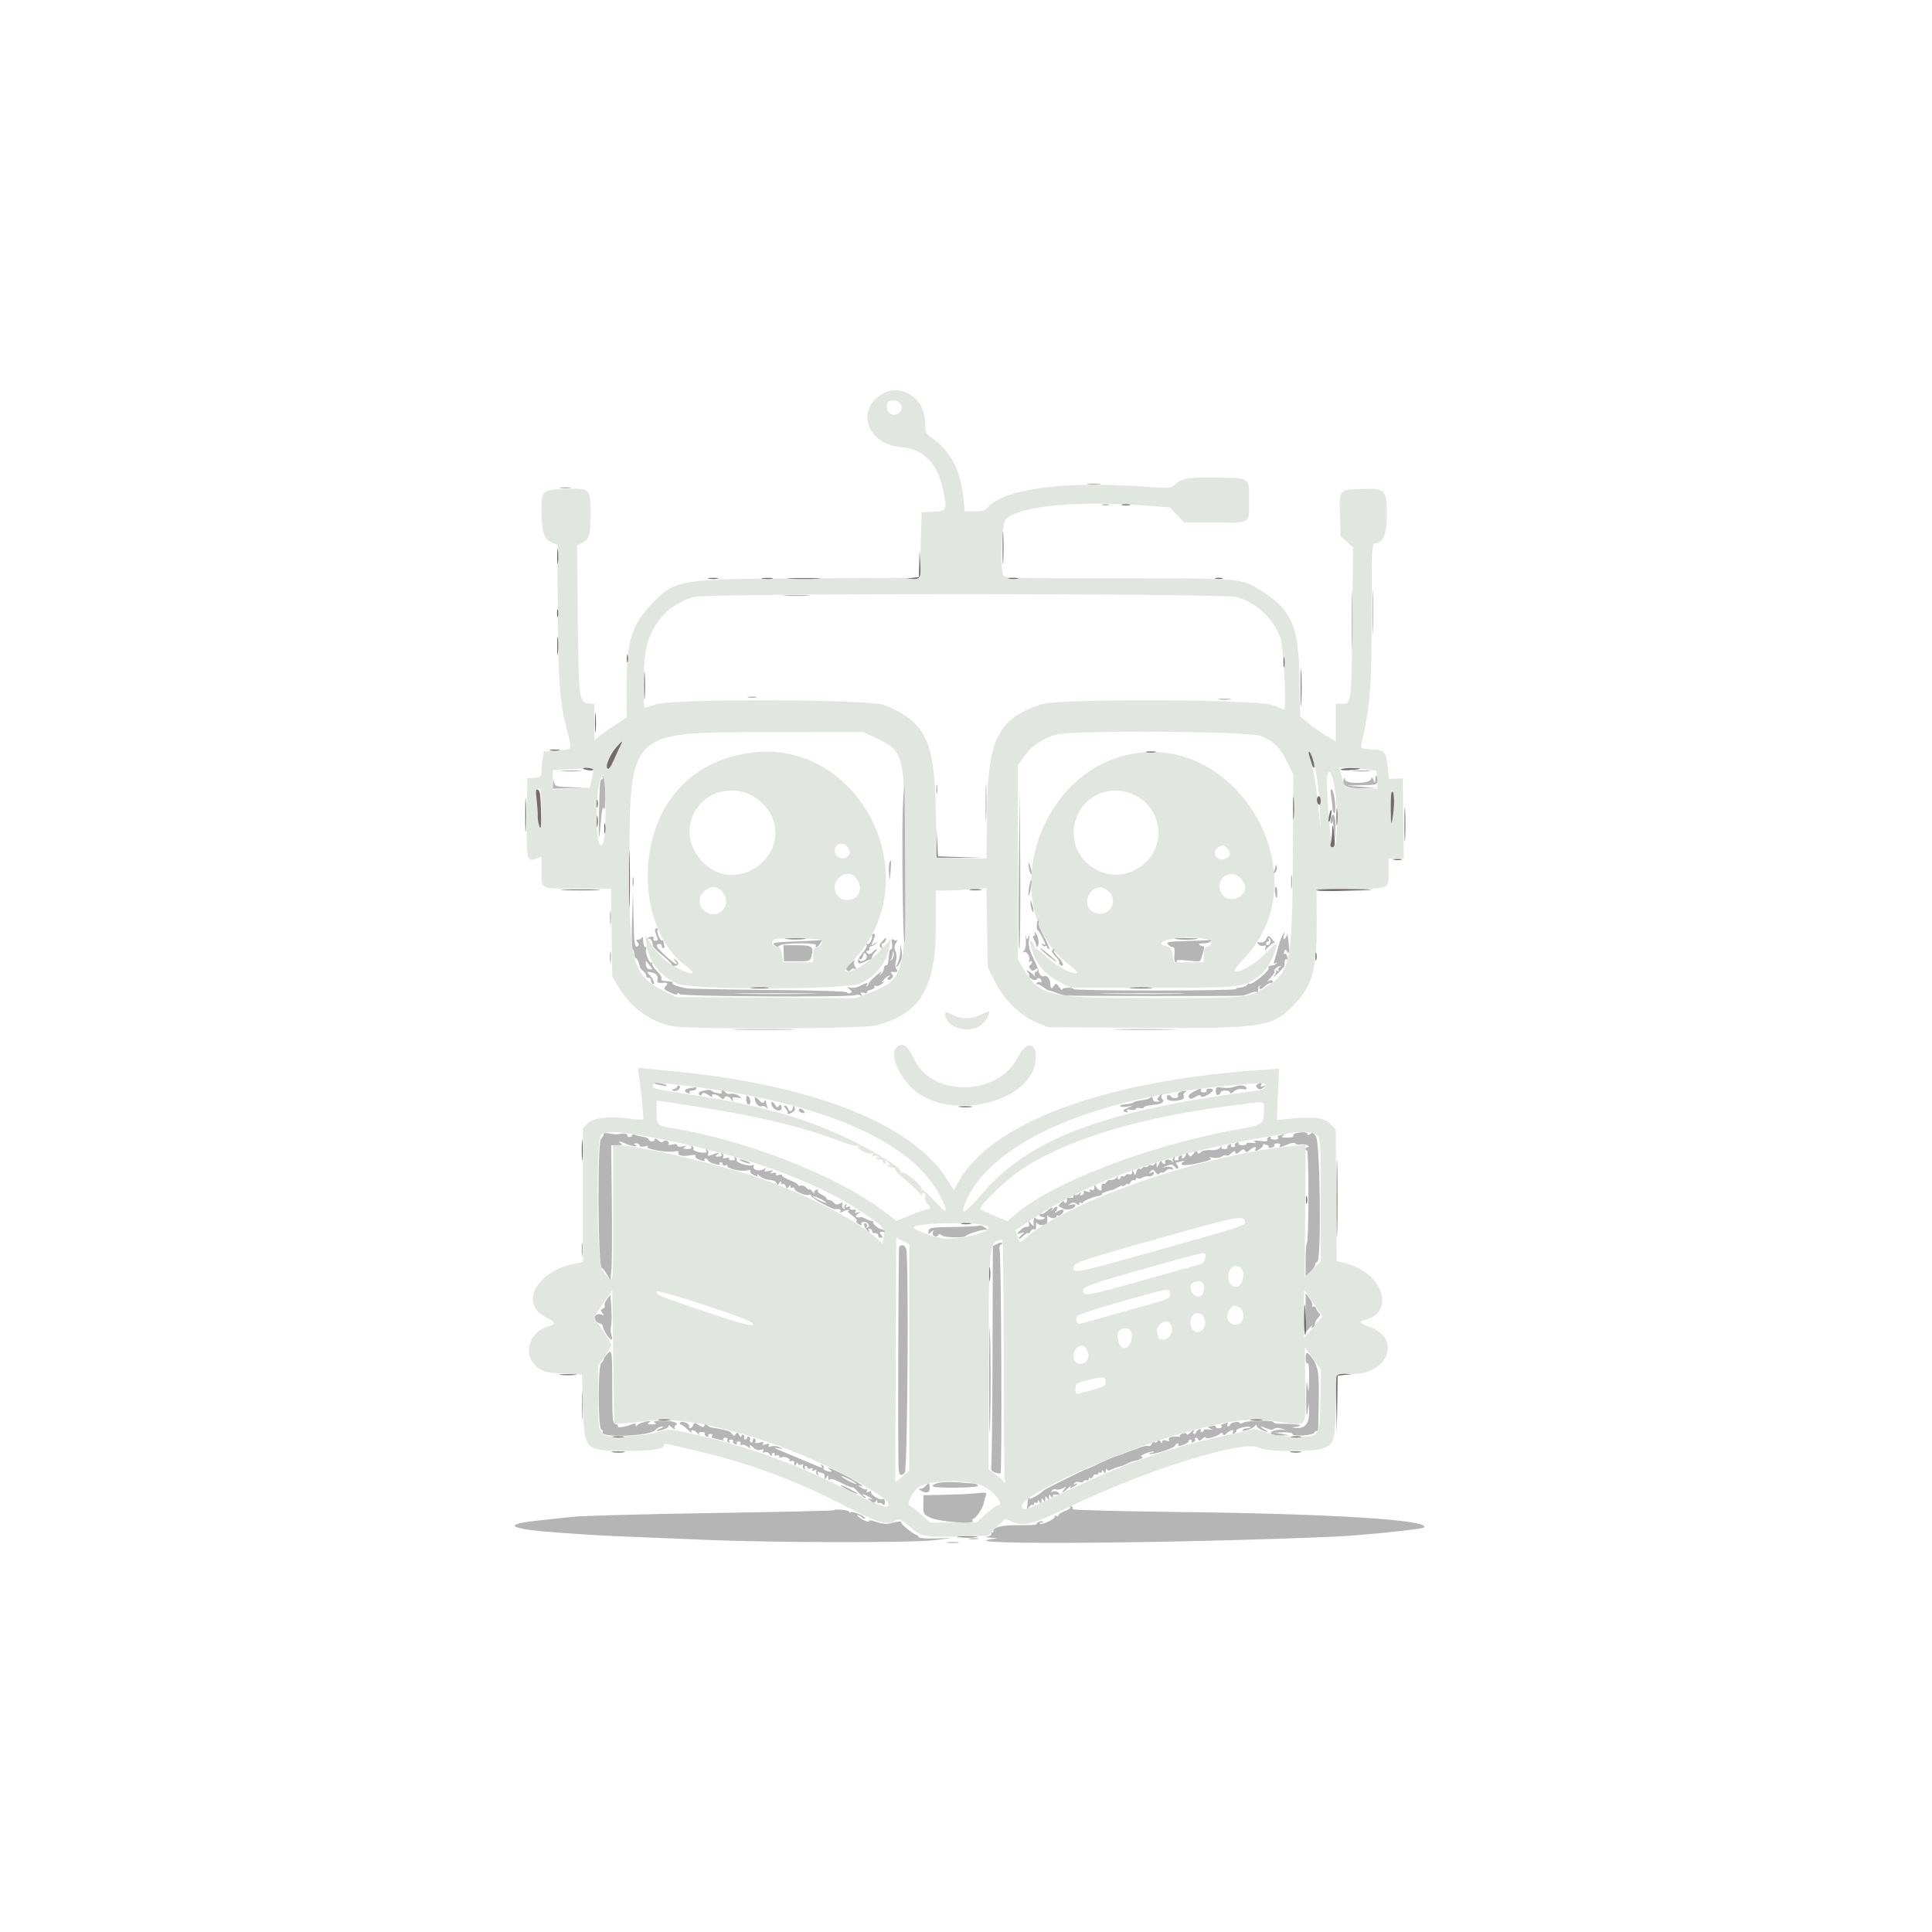 <svg id="svg" version="1.1" xmlns="http://www.w3.org/2000/svg" xmlns:xlink="http://www.w3.org/1999/xlink" width="400" height="400" viewBox="0, 0, 400,400"><g id="svgg"><path id="path0" d="M182.516 81.639 C 177.111 84.934,179.619 91.972,186.407 92.558 C 191.241 92.975,194.064 95.819,195.264 101.484 C 196.141 105.621,196.058 105.805,193.262 105.938 L 190.820 106.055 190.625 112.839 L 190.430 119.624 167.578 119.734 C 139.994 119.866,139.608 119.934,134.456 125.572 C 130.537 129.860,129.646 133.277,129.734 143.682 L 129.775 148.497 127.803 149.796 C 126.718 150.510,125.204 151.572,124.439 152.156 L 123.047 153.218 123.047 149.485 L 123.047 145.753 121.803 145.630 C 119.905 145.443,119.806 144.637,119.633 128.056 L 119.475 112.948 120.382 112.465 C 122.034 111.585,122.240 110.935,122.253 106.571 C 122.270 101.088,122.241 101.058,117.184 101.235 C 112.254 101.407,112.109 101.533,112.112 105.614 C 112.115 109.991,112.625 111.645,114.174 112.296 L 115.403 112.813 115.492 126.554 C 115.586 141.271,115.899 145.348,117.379 151.159 C 118.488 155.514,118.710 155.061,115.323 155.345 L 112.585 155.575 112.351 156.987 C 112.223 157.763,112.116 158.959,112.114 159.644 C 112.110 160.801,112.005 160.899,110.645 161.012 L 109.180 161.133 109.084 169.141 C 108.977 178.000,109.070 178.444,110.896 177.808 L 112.109 177.384 112.109 180.066 C 112.109 184.272,111.563 183.984,119.547 183.984 L 126.511 183.984 126.634 193.083 L 126.758 202.182 128.125 204.454 C 130.660 208.667,134.788 211.641,139.248 212.465 C 143.065 213.171,178.570 213.037,181.375 212.307 C 190.511 209.927,193.750 204.593,193.750 191.931 L 193.750 184.375 195.801 184.373 C 196.929 184.371,199.289 184.258,201.045 184.122 L 204.239 183.873 204.366 192.056 L 204.492 200.240 205.956 203.199 C 207.799 206.926,211.281 210.332,214.672 211.726 L 216.992 212.679 236.669 212.808 C 261.835 212.973,263.671 212.673,268.271 207.640 C 271.896 203.673,272.707 200.357,272.622 189.844 L 272.576 184.180 279.728 184.073 C 287.898 183.951,287.485 184.147,287.494 180.371 L 287.500 177.734 289.070 177.734 L 290.641 177.734 290.535 169.434 L 290.430 161.133 288.994 161.215 L 287.559 161.298 287.295 158.831 C 286.941 155.526,286.790 155.357,284.020 155.156 C 281.839 154.999,281.664 154.918,281.841 154.153 C 283.717 145.993,283.984 142.520,283.984 126.326 C 283.984 114.116,284.055 112.500,284.588 112.500 C 286.365 112.500,287.109 110.774,287.109 106.658 C 287.109 101.299,286.863 101.048,281.785 101.233 C 277.217 101.399,277.274 101.326,277.432 106.777 L 277.554 111.015 278.844 112.168 L 280.134 113.320 279.975 128.633 C 279.798 145.685,279.796 145.703,277.884 145.703 L 276.563 145.703 276.563 149.599 L 276.563 153.495 274.572 152.321 C 273.477 151.676,271.819 150.511,270.889 149.733 L 269.197 148.319 269.059 140.468 C 268.872 129.819,267.437 126.383,261.607 122.615 C 257.030 119.656,257.767 119.727,231.368 119.727 C 208.183 119.727,207.850 119.716,207.643 118.945 C 206.980 116.479,207.426 108.230,208.265 107.449 C 211.194 104.719,223.196 103.582,237.409 104.687 L 242.201 105.060 243.697 106.632 L 245.192 108.203 251.656 108.203 C 259.187 108.203,258.594 108.622,258.594 103.302 C 258.594 98.790,258.912 98.997,251.758 98.869 C 246.094 98.767,244.619 99.030,243.152 100.404 C 242.401 101.108,242.039 101.125,236.316 100.724 C 220.049 99.584,207.976 101.221,204.529 105.036 C 203.954 105.673,203.324 105.859,201.753 105.859 L 199.722 105.859 199.476 103.215 C 198.960 97.663,196.918 93.580,193.356 90.976 C 191.568 89.669,191.539 89.614,191.538 87.452 C 191.535 82.433,186.517 79.199,182.516 81.639 M186.482 83.691 C 187.331 85.046,185.410 86.568,184.161 85.531 C 183.466 84.954,183.414 83.343,184.082 83.064 C 184.946 82.703,186.041 82.989,186.482 83.691 M256.081 123.619 C 260.199 124.842,263.593 128.015,265.079 132.031 C 265.746 133.833,266.415 146.875,265.840 146.875 C 265.694 146.875,264.663 146.479,263.549 145.996 C 260.739 144.777,219.365 144.604,215.667 145.796 C 206.757 148.669,204.558 152.894,204.377 167.492 L 204.249 177.757 199.097 177.648 L 193.945 177.539 193.743 167.578 C 193.451 153.224,191.589 149.437,183.118 145.963 C 180.211 144.771,139.594 144.631,135.964 145.801 C 134.797 146.177,133.699 146.484,133.523 146.484 C 133.113 146.484,133.139 139.326,133.563 135.672 C 134.254 129.711,138.140 125.086,143.722 123.581 C 146.610 122.802,253.454 122.839,256.081 123.619 M180.859 152.567 C 187.280 155.545,187.282 155.553,187.420 177.866 C 187.568 201.806,187.324 202.703,179.873 205.614 L 177.148 206.678 158.594 206.562 L 140.039 206.445 137.811 205.351 C 131.012 202.012,130.262 199.502,130.318 180.273 C 130.404 151.020,129.810 151.607,159.375 151.585 L 178.711 151.570 180.859 152.567 M261.021 152.372 C 263.708 153.425,264.998 154.697,266.526 157.801 L 267.773 160.336 267.660 177.922 C 267.518 199.733,267.158 201.351,261.724 204.594 C 258.350 206.609,258.044 206.636,239.006 206.638 C 216.725 206.641,215.253 206.307,211.814 200.455 L 210.742 198.633 210.742 178.516 L 210.742 158.398 212.106 156.504 C 213.551 154.496,215.765 152.975,218.471 152.129 C 221.616 151.146,258.429 151.356,261.021 152.372 M128.543 154.199 C 128.339 154.575,127.718 155.924,127.163 157.197 C 126.461 158.805,126.028 159.387,125.745 159.104 C 125.202 158.561,126.265 156.017,127.633 154.590 C 128.826 153.344,129.060 153.244,128.543 154.199 M155.439 155.842 C 144.563 157.293,136.954 164.368,134.743 175.086 C 132.702 184.977,135.700 195.329,141.931 199.903 C 144.386 201.705,143.576 202.102,140.539 200.585 C 138.078 199.356,136.244 197.701,134.697 195.313 L 133.559 193.555 133.813 195.313 C 134.366 199.134,136.551 201.984,140.215 203.661 C 143.103 204.982,175.465 204.937,178.164 203.607 C 181.452 201.987,183.569 199.278,184.163 195.932 L 184.434 194.403 182.385 196.646 C 180.192 199.045,176.947 201.162,175.454 201.168 C 174.645 201.171,174.815 200.872,176.937 198.556 C 192.474 181.601,177.994 152.832,155.439 155.842 M272.321 159.245 C 272.747 160.996,273.139 164.311,273.238 166.992 L 273.410 171.680 272.861 166.211 C 272.559 163.203,271.969 159.540,271.550 158.070 C 271.131 156.600,270.966 155.575,271.182 155.792 C 271.399 156.009,271.912 157.563,272.321 159.245 M232.172 156.601 C 213.470 161.954,206.837 188.967,221.536 199.916 C 222.784 200.845,223.272 201.411,222.892 201.490 C 221.791 201.719,218.763 200.056,216.664 198.071 C 215.517 196.986,214.434 196.229,214.258 196.389 C 214.081 196.549,214.038 196.502,214.161 196.285 C 214.283 196.068,214.136 195.551,213.833 195.136 C 213.077 194.102,213.100 195.033,213.888 197.346 C 214.738 199.839,216.820 202.107,219.435 203.386 L 221.662 204.475 238.663 204.484 C 257.103 204.493,257.209 204.482,260.420 202.289 C 262.037 201.184,263.675 198.474,264.232 195.981 C 264.446 195.025,264.176 195.197,262.023 197.383 C 259.705 199.737,256.254 201.697,255.593 201.036 C 255.456 200.899,256.320 199.764,257.512 198.515 C 274.153 181.068,255.351 149.967,232.172 156.601 M122.776 159.277 C 122.867 159.438,122.745 160.361,122.506 161.328 L 122.070 163.086 118.261 163.281 L 114.451 163.477 114.452 161.442 L 114.453 159.407 117.676 159.275 C 119.448 159.203,121.284 159.108,121.754 159.064 C 122.225 159.020,122.685 159.116,122.776 159.277 M284.800 159.592 C 284.996 159.713,285.156 160.599,285.156 161.562 L 285.156 163.312 281.765 163.199 C 278.020 163.074,278.418 163.379,277.580 159.999 L 277.299 158.864 280.871 159.118 C 282.836 159.257,284.604 159.470,284.800 159.592 M275.767 160.705 C 277.012 163.981,277.196 175.391,276.003 175.391 C 275.457 175.391,274.376 161.609,274.830 160.427 C 275.170 159.540,275.344 159.592,275.767 160.705 M125.386 166.332 C 125.381 172.784,125.129 175.000,124.398 175.000 C 123.296 175.000,123.198 164.796,124.269 161.422 C 125.031 159.019,125.391 160.600,125.386 166.332 M112.085 167.676 C 112.056 172.749,111.572 172.348,111.140 166.895 C 110.889 163.718,110.930 163.281,111.482 163.281 C 112.022 163.281,112.106 163.891,112.085 167.676 M288.637 166.016 C 288.580 170.346,287.989 171.348,287.945 167.188 C 287.916 164.411,288.025 163.275,288.281 163.672 C 288.490 163.994,288.650 165.049,288.637 166.016 M154.352 164.125 C 156.447 164.753,158.927 166.989,159.808 169.045 C 163.437 177.510,152.661 185.098,145.884 178.851 C 138.695 172.225,144.969 161.314,154.352 164.125 M235.203 164.763 C 240.456 167.508,241.445 174.747,237.103 178.670 C 229.842 185.230,219.079 177.368,223.201 168.516 C 225.267 164.078,230.663 162.391,235.203 164.763 M175.545 175.451 C 175.970 176.057,176.027 176.495,175.749 177.014 C 175.240 177.964,173.576 177.942,173.061 176.979 C 172.072 175.131,174.343 173.734,175.545 175.451 M254.074 175.614 C 254.958 176.498,254.830 177.295,253.723 177.800 C 252.001 178.584,250.624 176.366,252.246 175.422 C 253.172 174.882,253.362 174.902,254.074 175.614 M177.315 181.889 C 178.863 183.857,177.808 186.328,175.419 186.328 C 173.059 186.328,171.930 183.504,173.615 181.818 C 174.874 180.559,176.291 180.586,177.315 181.889 M256.854 181.818 C 257.381 182.346,257.813 183.145,257.813 183.594 C 257.813 185.896,254.560 187.087,253.153 185.299 C 251.024 182.592,254.427 179.391,256.854 181.818 M149.432 184.553 C 151.951 187.072,148.744 190.841,145.951 188.644 C 144.528 187.524,144.528 185.523,145.951 184.403 C 147.303 183.340,148.260 183.381,149.432 184.553 M229.785 184.826 C 231.272 186.583,230.047 189.193,227.734 189.193 C 225.201 189.193,224.149 186.362,225.996 184.515 C 227.152 183.359,228.648 183.482,229.785 184.826 M170.145 194.625 C 170.551 195.030,169.794 196.094,169.099 196.094 C 168.497 196.094,168.359 196.384,168.359 197.656 L 168.359 199.219 165.269 199.219 L 162.178 199.219 161.918 197.679 C 161.719 196.501,161.460 196.112,160.813 196.019 C 159.626 195.849,159.484 194.643,160.622 194.394 C 161.693 194.159,169.878 194.357,170.145 194.625 M249.561 194.385 C 250.936 194.660,251.212 195.664,250.000 195.981 C 249.388 196.141,249.219 196.513,249.219 197.702 L 249.219 199.219 246.128 199.219 L 243.037 199.219 242.779 197.691 C 242.579 196.507,242.308 196.111,241.573 195.926 C 237.563 194.920,245.030 193.479,249.561 194.385 M195.703 209.945 C 195.703 212.803,200.803 214.267,203.257 212.113 C 204.451 211.064,205.350 208.969,204.395 209.461 C 201.179 211.116,199.335 211.233,196.834 209.940 C 195.828 209.419,195.703 209.420,195.703 209.945 M185.625 216.875 C 184.337 218.163,185.581 221.830,188.310 224.791 C 195.626 232.728,214.453 228.423,214.453 218.813 C 214.453 215.560,212.416 215.634,210.706 218.948 C 206.544 227.010,192.987 227.211,189.247 219.266 C 187.888 216.380,186.823 215.677,185.625 216.875 M132.153 221.929 C 132.499 223.321,133.354 231.622,133.169 231.785 C 133.080 231.863,131.606 231.760,129.892 231.555 C 125.745 231.059,122.821 231.441,121.627 232.634 L 120.703 233.558 120.703 247.411 L 120.703 261.263 118.737 261.685 C 110.923 263.361,107.503 270.027,113.069 272.731 C 115.114 273.725,115.162 274.233,113.255 274.721 C 110.077 275.533,108.406 279.654,110.290 282.031 C 111.773 283.902,112.505 284.176,116.543 284.375 L 120.508 284.570 120.703 291.250 C 120.969 300.357,121.003 300.391,129.845 300.391 C 135.204 300.391,137.500 300.018,137.500 299.149 C 137.500 298.761,137.451 298.752,144.922 300.549 C 155.951 303.202,165.004 306.616,175.679 312.149 C 181.842 315.343,183.777 315.858,185.521 314.769 C 186.164 314.368,186.560 314.556,188.434 316.157 C 190.864 318.234,191.266 318.297,200.586 318.059 L 204.492 317.959 206.309 316.210 L 208.125 314.460 209.617 315.084 C 212.060 316.104,213.854 315.620,221.779 311.803 C 237.614 304.175,257.913 297.915,260.762 299.781 C 262.003 300.595,272.041 300.658,273.938 299.865 C 276.241 298.903,276.349 298.548,276.563 291.250 L 276.758 284.570 280.265 284.483 C 287.587 284.299,290.070 277.029,283.596 274.730 C 281.415 273.955,281.192 273.635,282.590 273.284 C 289.049 271.663,286.286 263.512,278.614 261.555 L 276.758 261.082 276.655 247.452 L 276.552 233.821 275.537 232.761 C 274.284 231.453,272.185 231.136,267.619 231.566 L 264.339 231.874 264.580 226.572 L 264.821 221.270 260.633 221.559 C 228.291 223.793,204.829 232.607,198.274 244.985 L 197.524 246.401 195.994 244.034 C 188.495 232.432,167.611 224.345,138.281 221.688 C 136.885 221.561,134.883 221.356,133.833 221.232 C 131.979 221.012,131.931 221.032,132.153 221.929 M141.992 224.781 C 170.165 228.122,188.998 236.313,194.696 247.702 C 196.497 251.301,196.154 251.568,193.500 248.633 C 192.334 247.344,191.197 246.337,190.973 246.396 C 190.750 246.455,190.669 246.338,190.794 246.136 C 191.106 245.631,187.427 242.532,186.796 242.769 C 186.516 242.874,186.381 242.809,186.495 242.624 C 186.959 241.873,179.795 237.576,173.235 234.670 C 165.020 231.032,156.209 228.659,143.945 226.781 C 135.299 225.457,135.156 225.424,135.156 224.774 C 135.156 224.075,136.042 224.076,141.992 224.781 M262.035 224.901 C 261.936 225.415,261.329 225.658,259.565 225.889 C 228.390 229.973,213.114 235.741,203.381 247.102 C 199.797 251.285,198.620 251.918,199.836 249.008 C 204.952 236.763,225.559 227.489,253.516 224.848 C 261.690 224.076,262.194 224.079,262.035 224.901 M145.703 229.353 C 157.677 231.285,166.119 233.337,173.468 236.103 C 175.458 236.852,177.259 237.357,177.470 237.227 C 177.682 237.096,177.748 237.163,177.616 237.375 C 177.315 237.863,179.983 239.168,180.556 238.813 C 180.829 238.645,180.866 238.736,180.660 239.069 C 180.429 239.442,180.518 239.518,180.978 239.341 C 181.329 239.207,181.736 239.292,181.884 239.531 C 182.057 239.812,181.972 239.853,181.641 239.648 C 181.292 239.433,181.223 239.484,181.424 239.810 C 181.587 240.073,181.963 240.194,182.261 240.080 C 182.559 239.965,182.761 240.063,182.710 240.297 C 182.659 240.531,182.861 240.811,183.160 240.920 C 183.492 241.041,183.597 240.946,183.430 240.676 C 183.012 239.999,183.431 240.152,184.034 240.895 C 184.491 241.458,184.489 241.507,184.022 241.226 C 183.645 240.998,183.562 241.039,183.758 241.356 C 183.915 241.610,184.334 241.769,184.689 241.710 C 185.044 241.650,185.338 241.826,185.343 242.100 C 185.348 242.374,186.125 243.210,187.071 243.958 C 188.016 244.707,189.398 245.977,190.142 246.781 C 190.885 247.584,191.301 247.964,191.065 247.624 C 190.738 247.151,190.765 247.005,191.179 247.005 C 191.526 247.005,191.665 247.317,191.565 247.870 C 191.479 248.345,191.671 248.952,191.993 249.219 C 192.753 249.850,192.740 250.391,191.965 250.391 C 191.628 250.391,190.067 250.926,188.496 251.580 L 185.640 252.768 182.566 250.475 C 172.879 243.248,154.206 235.982,139.134 233.574 C 136.104 233.090,135.951 232.922,135.943 230.048 L 135.938 227.870 137.207 228.028 C 137.905 228.116,141.729 228.712,145.703 229.353 M261.680 229.590 C 261.592 232.893,261.651 232.848,256.044 233.865 C 237.153 237.292,216.988 245.168,209.490 252.047 L 208.629 252.837 205.975 251.739 C 204.515 251.135,203.168 250.512,202.982 250.354 C 202.435 249.888,208.543 244.007,211.664 241.994 C 221.304 235.779,235.578 231.449,254.688 228.942 C 262.382 227.933,261.725 227.872,261.680 229.590 M134.282 235.334 C 153.311 238.920,168.525 244.286,178.327 250.870 C 183.004 254.011,183.240 254.272,182.953 255.978 L 182.704 257.464 181.684 256.511 C 177.406 252.517,164.836 246.232,155.078 243.208 C 145.660 240.289,131.581 237.109,128.074 237.109 L 126.953 237.109 126.940 251.465 C 126.926 267.492,127.195 266.171,124.626 262.829 C 123.535 261.409,123.367 236.064,124.442 234.989 C 125.327 234.104,128.308 234.208,134.282 235.334 M272.723 235.021 C 273.387 235.623,273.438 236.562,273.438 248.417 L 273.438 261.165 271.777 262.795 L 270.117 264.425 270.225 250.716 L 270.332 237.006 267.490 237.282 C 248.645 239.106,220.322 248.984,211.907 256.668 C 211.132 257.376,211.111 257.365,210.696 256.039 L 210.273 254.689 213.814 252.333 C 226.490 243.897,243.754 238.129,266.797 234.630 C 269.448 234.227,272.034 234.398,272.723 235.021 M257.739 252.828 C 257.914 253.751,258.240 253.643,240.002 258.769 C 222.871 263.584,222.266 263.713,222.266 262.523 C 222.266 261.373,223.025 261.121,244.727 255.049 C 255.947 251.910,257.515 251.642,257.739 252.828 M204.250 253.784 C 206.627 254.736,198.421 256.993,194.939 256.346 C 192.379 255.870,188.799 254.430,189.193 254.036 C 190.078 253.152,202.166 252.949,204.250 253.784 M188.265 281.055 L 188.267 304.492 186.809 305.702 L 185.352 306.912 185.455 281.592 L 185.558 256.272 186.910 256.945 L 188.262 257.617 188.265 281.055 M207.813 281.218 C 207.813 294.736,207.915 306.117,208.040 306.511 C 208.240 307.143,208.206 307.156,207.747 306.626 C 207.461 306.296,206.653 305.623,205.952 305.131 L 204.677 304.236 204.693 284.442 C 204.717 256.836,204.691 257.083,207.520 256.682 C 207.681 256.659,207.813 267.700,207.813 281.218 M249.538 260.437 C 249.444 261.239,249.128 261.575,248.242 261.814 C 247.598 261.987,242.075 263.537,235.969 265.258 C 225.002 268.349,224.254 268.466,224.225 267.100 C 224.209 266.362,226.989 265.435,240.234 261.757 C 250.509 258.904,249.703 259.018,249.538 260.437 M256.953 262.578 C 257.966 263.591,257.210 266.406,255.924 266.406 C 254.883 266.406,254.297 265.612,254.297 264.199 C 254.297 262.478,255.884 261.509,256.953 262.578 M249.053 267.837 C 248.601 269.014,246.693 268.306,246.559 266.912 C 246.450 265.785,246.567 265.626,247.730 265.321 C 249.077 264.969,249.699 266.153,249.053 267.837 M155.587 273.790 C 156.737 274.940,154.696 274.473,146.389 271.683 C 136.156 268.245,135.938 268.155,135.938 267.381 C 135.938 266.796,154.719 272.922,155.587 273.790 M242.188 267.969 C 242.188 268.957,242.680 268.770,233.002 271.462 C 228.279 272.776,224.127 273.938,223.777 274.046 C 222.939 274.304,222.469 273.066,223.147 272.388 C 223.433 272.103,227.351 270.830,231.853 269.561 C 242.681 266.508,242.188 266.584,242.188 267.969 M128.906 294.700 C 129.873 294.686,132.257 294.447,134.203 294.170 C 141.403 293.146,155.009 296.362,168.359 302.243 C 175.653 305.456,183.523 310.007,183.899 311.230 C 184.311 312.570,182.395 311.998,176.609 309.056 C 164.152 302.722,153.896 299.067,141.003 296.368 C 138.702 295.887,138.204 295.904,135.925 296.550 C 134.392 296.985,131.811 297.305,129.364 297.364 C 123.729 297.500,123.828 297.646,123.828 289.164 L 123.828 282.710 125.195 280.807 C 125.947 279.761,126.563 278.715,126.563 278.483 C 126.563 277.962,124.002 274.068,123.247 273.442 C 122.784 273.057,123.025 272.506,124.726 270.059 L 126.758 267.136 126.953 280.931 L 127.148 294.727 128.906 294.700 M271.987 269.878 L 273.776 272.569 271.999 274.663 C 271.022 275.815,270.155 276.831,270.072 276.921 C 269.989 277.010,269.922 274.857,269.922 272.135 C 269.922 269.414,269.984 267.188,270.060 267.188 C 270.136 267.188,271.003 268.398,271.987 269.878 M256.666 270.717 C 257.523 271.175,257.696 273.007,256.953 273.750 C 255.389 275.314,253.211 273.190,254.446 271.305 C 255.161 270.213,255.538 270.113,256.666 270.717 M249.290 272.852 C 250.158 274.757,248.326 276.686,246.953 275.313 C 246.695 275.055,246.484 274.387,246.484 273.828 C 246.484 271.829,248.504 271.126,249.290 272.852 M242.109 273.906 C 243.292 275.089,242.395 277.344,240.742 277.344 C 240.248 277.344,239.841 277.212,239.838 277.051 C 239.835 276.890,239.731 276.379,239.607 275.915 C 239.221 274.477,241.140 272.937,242.109 273.906 M234.138 275.618 C 234.851 277.476,233.402 279.882,232.181 278.868 C 231.432 278.247,231.109 276.226,231.654 275.570 C 232.283 274.812,233.840 274.842,234.138 275.618 M225.172 279.810 C 225.643 281.147,225.105 282.170,223.832 282.358 C 222.303 282.584,221.661 280.348,222.899 279.110 C 223.780 278.229,224.718 278.518,225.172 279.810 M271.845 281.253 L 273.491 283.599 273.367 289.834 C 273.210 297.690,273.362 297.474,268.033 297.419 C 265.152 297.389,263.664 297.173,261.962 296.536 C 260.723 296.072,259.570 295.778,259.400 295.883 C 259.231 295.987,256.507 296.619,253.348 297.286 C 242.095 299.662,232.318 303.165,218.626 309.727 C 212.532 312.647,211.931 312.836,211.590 311.947 C 210.755 309.772,231.544 300.332,245.622 296.494 C 254.866 293.973,258.951 293.507,264.543 294.334 C 270.903 295.274,270.380 295.973,270.238 286.722 C 270.171 282.423,270.136 278.906,270.158 278.906 C 270.181 278.906,270.940 279.962,271.845 281.253 M228.906 286.081 C 228.906 286.885,228.586 287.094,226.465 287.670 C 225.122 288.035,223.716 288.422,223.340 288.529 C 222.799 288.684,222.656 288.483,222.656 287.568 C 222.656 286.490,222.807 286.373,224.902 285.823 C 228.265 284.941,228.906 284.982,228.906 286.081 M203.948 307.895 C 206.298 309.275,207.946 311.719,206.527 311.719 C 206.249 311.719,205.150 312.509,204.085 313.475 L 202.148 315.231 197.376 315.233 L 192.604 315.234 190.676 313.522 C 189.615 312.580,188.532 311.737,188.270 311.650 C 187.594 311.425,189.121 308.561,190.300 307.843 C 192.968 306.217,201.143 306.248,203.948 307.895 " stroke="none" fill="#e2e6e1" fill-rule="evenodd"></path><path id="path1" d="M225.300 100.283 C 226.002 100.370,227.057 100.368,227.644 100.279 C 228.231 100.190,227.656 100.119,226.367 100.121 C 225.078 100.123,224.598 100.196,225.300 100.283 M116.119 101.062 C 116.712 101.151,117.591 101.149,118.072 101.056 C 118.552 100.964,118.066 100.890,116.992 100.893 C 115.918 100.896,115.525 100.972,116.119 101.062 M228.223 104.566 C 228.599 104.664,229.214 104.664,229.590 104.566 C 229.966 104.468,229.658 104.388,228.906 104.388 C 228.154 104.388,227.847 104.468,228.223 104.566 M279.857 128.320 C 279.857 133.691,279.912 135.943,279.979 133.324 C 280.047 130.704,280.047 126.310,279.980 123.558 C 279.912 120.806,279.857 122.949,279.857 128.320 M284.147 126.758 C 284.148 130.840,284.205 132.457,284.276 130.351 C 284.346 128.245,284.346 124.905,284.275 122.929 C 284.204 120.953,284.147 122.676,284.147 126.758 M162.598 123.336 C 163.833 123.413,165.854 123.413,167.090 123.336 C 168.325 123.258,167.314 123.195,164.844 123.195 C 162.373 123.195,161.362 123.258,162.598 123.336 M154.985 144.417 C 155.471 144.510,156.174 144.507,156.548 144.409 C 156.921 144.311,156.523 144.235,155.664 144.239 C 154.805 144.243,154.499 144.323,154.985 144.417 M252.441 144.811 C 253.032 144.901,253.999 144.901,254.590 144.811 C 255.181 144.722,254.697 144.648,253.516 144.648 C 252.334 144.648,251.851 144.722,252.441 144.811 M116.516 159.663 C 117.543 159.743,119.125 159.742,120.031 159.660 C 120.938 159.579,120.098 159.512,118.164 159.514 C 116.230 159.515,115.489 159.582,116.516 159.663 M280.381 159.662 C 281.300 159.744,282.706 159.743,283.506 159.659 C 284.306 159.575,283.555 159.507,281.836 159.509 C 280.117 159.510,279.463 159.579,280.381 159.662 M204.064 166.211 C 204.065 169.648,204.125 171.002,204.197 169.220 C 204.270 167.437,204.269 164.625,204.196 162.970 C 204.123 161.315,204.064 162.773,204.064 166.211 M124.767 160.877 C 124.921 161.125,124.889 161.328,124.698 161.328 C 124.201 161.328,124.169 161.651,124.021 168.164 C 123.880 174.376,124.003 174.833,124.441 169.727 C 124.631 167.512,124.804 166.829,125.034 167.383 C 125.236 167.870,125.345 166.800,125.323 164.542 C 125.303 162.536,125.109 160.810,124.888 160.673 C 124.659 160.531,124.608 160.618,124.767 160.877 M284.738 161.426 C 284.712 162.261,284.695 162.266,284.389 161.523 C 284.111 160.847,284.033 160.827,283.809 161.375 C 283.423 162.315,278.529 162.329,278.485 161.390 C 278.467 161.020,278.373 160.942,278.264 161.209 C 277.680 162.645,278.854 163.283,281.947 163.210 L 284.961 163.138 281.836 162.891 L 278.711 162.643 281.934 162.572 C 285.092 162.501,285.156 162.480,285.156 161.523 C 285.156 160.309,284.776 160.220,284.738 161.426 M114.506 162.207 L 114.453 163.281 117.871 163.202 L 121.289 163.122 118.092 162.991 C 115.153 162.870,114.880 162.790,114.727 161.996 C 114.587 161.275,114.551 161.309,114.506 162.207 M186.967 166.113 C 186.665 171.244,186.900 194.843,187.257 195.200 C 187.406 195.349,187.478 187.964,187.416 178.790 C 187.355 169.616,187.282 162.110,187.254 162.110 C 187.226 162.109,187.097 163.911,186.967 166.113 M193.849 163.477 C 193.853 164.336,193.933 164.642,194.026 164.156 C 194.120 163.670,194.116 162.967,194.018 162.593 C 193.921 162.220,193.844 162.617,193.849 163.477 M275.628 165.039 C 275.783 166.113,275.919 167.300,275.930 167.676 C 275.940 168.052,276.088 168.359,276.258 168.359 C 276.733 168.359,276.330 164.064,275.807 163.544 C 275.452 163.192,275.411 163.539,275.628 165.039 M210.937 180.156 C 210.830 189.330,210.876 196.703,211.040 196.539 C 211.203 196.375,211.291 188.869,211.235 179.859 L 211.132 163.477 210.937 180.156 M275.537 169.323 C 275.416 169.638,275.408 170.122,275.518 170.397 C 275.639 170.699,275.758 170.587,275.816 170.117 C 275.869 169.688,276.029 170.391,276.172 171.680 L 276.431 174.023 276.497 171.387 C 276.558 168.914,276.085 167.896,275.537 169.323 M184.143 178.666 C 184.029 178.964,183.994 179.975,184.066 180.912 C 184.192 182.562,184.203 182.545,184.383 180.371 C 184.573 178.090,184.517 177.692,184.143 178.666 M212.957 179.102 C 212.951 179.531,213.097 180.234,213.281 180.664 C 213.709 181.659,213.709 180.632,213.281 179.297 C 213.030 178.512,212.966 178.474,212.957 179.102 M264.108 179.167 C 264.083 179.418,263.949 179.946,263.810 180.339 C 263.614 180.894,263.666 180.955,264.042 180.608 C 264.308 180.362,264.442 179.835,264.340 179.436 C 264.237 179.037,264.133 178.916,264.108 179.167 M267.309 182.617 C 267.311 183.906,267.384 184.387,267.471 183.684 C 267.558 182.982,267.556 181.928,267.467 181.341 C 267.377 180.754,267.306 181.328,267.309 182.617 M130.958 182.617 C 130.962 183.477,131.042 183.782,131.136 183.296 C 131.229 182.810,131.226 182.107,131.128 181.734 C 131.030 181.360,130.954 181.758,130.958 182.617 M213.153 183.160 C 213.009 183.882,212.910 184.846,212.933 185.303 C 212.957 185.759,213.132 185.342,213.322 184.375 C 213.512 183.408,213.611 182.444,213.542 182.233 C 213.472 182.021,213.297 182.439,213.153 183.160 M263.979 184.766 C 264.074 185.410,264.219 185.938,264.302 185.938 C 264.385 185.938,264.453 185.410,264.453 184.766 C 264.453 184.121,264.308 183.594,264.130 183.594 C 263.953 183.594,263.885 184.121,263.979 184.766 M130.858 190.353 C 130.751 193.533,130.805 196.275,130.977 196.447 C 131.149 196.618,131.318 197.136,131.353 197.598 C 131.388 198.060,131.543 198.438,131.697 198.438 C 131.958 198.438,132.325 199.267,132.476 200.195 C 132.511 200.410,132.821 200.791,133.164 201.043 C 133.508 201.294,133.797 201.733,133.807 202.019 C 133.817 202.305,134.036 202.495,134.295 202.441 C 134.554 202.388,134.766 202.597,134.766 202.907 C 134.766 203.216,134.926 203.569,135.122 203.690 C 135.740 204.072,135.343 202.807,134.580 201.964 C 133.865 201.174,133.865 201.159,134.600 201.273 C 135.824 201.463,136.290 201.920,136.126 202.768 C 136.006 203.392,136.161 203.552,136.834 203.498 C 138.236 203.386,138.403 203.484,137.883 204.111 C 137.315 204.795,137.289 204.761,138.965 205.574 C 139.716 205.939,140.234 206.023,140.234 205.782 C 140.234 205.522,140.437 205.542,140.790 205.835 C 141.385 206.328,175.801 206.518,177.061 206.034 C 177.411 205.900,177.908 205.921,178.167 206.080 C 178.484 206.277,178.534 206.205,178.320 205.858 C 178.084 205.476,178.218 205.402,178.846 205.566 C 179.309 205.687,179.602 205.646,179.495 205.474 C 179.389 205.302,179.748 205.050,180.292 204.913 C 180.837 204.776,181.178 204.496,181.050 204.290 C 180.923 204.084,181.063 204.009,181.361 204.123 C 181.659 204.237,182.247 204.016,182.669 203.630 C 183.090 203.245,183.163 203.102,182.831 203.314 C 182.435 203.565,182.483 203.397,182.971 202.825 C 183.380 202.346,183.907 201.967,184.143 201.984 C 184.387 202.002,184.360 202.099,184.080 202.213 C 183.810 202.321,183.687 202.569,183.807 202.764 C 183.928 202.959,184.262 202.900,184.552 202.633 C 184.932 202.283,184.962 202.007,184.660 201.638 C 184.431 201.357,184.404 201.159,184.602 201.196 C 185.600 201.386,186.024 201.160,185.609 200.660 C 185.344 200.342,185.303 199.716,185.499 199.000 C 185.685 198.324,185.648 197.478,185.409 196.944 C 185.112 196.277,185.142 195.811,185.522 195.186 C 185.807 194.718,185.901 194.466,185.732 194.626 C 185.562 194.785,185.219 194.745,184.968 194.537 C 184.634 194.260,184.558 194.469,184.684 195.322 C 184.778 195.961,184.703 196.484,184.517 196.484 C 184.331 196.484,184.139 196.924,184.089 197.461 C 183.888 199.630,183.800 199.941,183.412 199.874 C 183.190 199.836,183.006 200.106,183.003 200.473 C 183.001 200.841,182.746 201.368,182.436 201.645 C 181.955 202.076,181.955 202.036,182.441 201.367 C 182.753 200.938,182.305 201.190,181.445 201.929 C 180.586 202.668,179.883 203.401,179.883 203.557 C 179.883 203.713,179.723 203.988,179.527 204.167 C 179.321 204.356,179.289 204.288,179.453 204.004 C 179.823 203.361,179.505 203.388,178.086 204.122 C 177.441 204.455,176.527 204.622,176.055 204.492 C 175.253 204.272,175.242 204.294,175.890 204.816 C 176.492 205.301,176.505 205.407,175.988 205.606 C 175.659 205.732,175.391 205.668,175.391 205.465 C 175.391 205.240,169.058 205.039,159.277 204.952 C 150.415 204.873,142.725 204.730,142.188 204.633 C 140.358 204.303,139.068 203.824,139.243 203.539 C 139.410 203.269,138.884 203.140,137.425 203.094 C 137.061 203.082,136.846 202.858,136.946 202.596 C 137.047 202.333,136.604 201.615,135.961 201.000 C 135.319 200.384,134.902 199.704,135.035 199.489 C 135.168 199.274,135.106 199.204,134.897 199.333 C 134.441 199.615,133.441 197.048,133.788 196.487 C 133.921 196.271,133.844 196.094,133.617 196.094 C 133.389 196.094,133.189 195.522,133.172 194.824 C 133.155 194.126,133.053 193.774,132.944 194.043 C 132.836 194.312,132.477 194.531,132.146 194.531 C 131.673 194.531,131.642 194.649,132.002 195.082 C 132.317 195.462,132.331 195.713,132.047 195.888 C 131.391 196.294,131.265 195.445,131.155 189.844 L 131.051 184.570 130.858 190.353 M213.348 186.914 C 213.341 187.344,213.487 188.047,213.672 188.477 C 214.100 189.472,214.100 188.445,213.672 187.109 C 213.420 186.324,213.357 186.286,213.348 186.914 M126.293 190.039 C 126.295 191.328,126.368 191.808,126.455 191.106 C 126.542 190.404,126.540 189.350,126.451 188.763 C 126.362 188.176,126.291 188.750,126.293 190.039 M214.794 190.723 C 214.589 191.124,214.613 192.578,214.825 192.578 C 215.070 192.578,216.406 195.084,216.406 195.544 C 216.406 195.657,216.203 195.624,215.955 195.471 C 215.674 195.296,215.610 195.364,215.787 195.649 C 215.942 195.901,216.233 196.005,216.433 195.882 C 216.633 195.758,216.797 195.843,216.797 196.071 C 216.797 196.298,216.969 196.484,217.180 196.484 C 217.391 196.484,216.938 195.347,216.174 193.956 C 215.409 192.566,214.896 191.247,215.032 191.027 C 215.169 190.806,215.182 190.625,215.062 190.625 C 214.942 190.625,214.821 190.669,214.794 190.723 M135.652 192.871 C 135.760 193.247,135.964 193.833,136.105 194.173 C 136.276 194.585,136.155 194.792,135.742 194.792 C 135.401 194.792,135.206 194.575,135.308 194.309 C 135.511 193.779,134.579 193.789,134.093 194.322 C 133.926 194.506,133.996 194.538,134.249 194.393 C 134.659 194.158,134.993 194.676,135.219 195.898 C 135.259 196.113,136.140 196.979,137.177 197.823 C 138.214 198.667,139.063 199.502,139.063 199.678 C 139.063 200.110,140.133 200.090,140.402 199.654 C 140.520 199.463,140.311 199.068,139.937 198.775 C 139.322 198.293,139.309 198.307,139.794 198.926 C 140.791 200.197,139.660 199.611,137.793 197.890 C 135.868 196.114,135.520 195.443,136.526 195.443 C 136.849 195.443,137.070 195.633,137.017 195.866 C 136.963 196.099,137.094 196.289,137.307 196.289 C 137.521 196.289,137.629 196.113,137.548 195.898 C 137.467 195.684,137.394 195.296,137.385 195.037 C 137.377 194.778,137.249 194.640,137.101 194.731 C 136.731 194.961,135.875 192.995,136.151 192.549 C 136.274 192.350,136.168 192.188,135.915 192.188 C 135.662 192.188,135.544 192.495,135.652 192.871 M212.386 194.458 C 212.491 195.506,212.360 196.383,212.039 196.779 C 211.704 197.192,211.688 197.317,211.992 197.134 C 212.561 196.793,213.437 198.260,213.044 198.897 C 212.876 199.168,212.944 199.232,213.221 199.061 C 213.469 198.907,213.672 198.958,213.672 199.173 C 213.672 199.387,213.488 199.677,213.262 199.816 C 212.983 199.989,212.999 200.246,213.314 200.626 C 213.664 201.047,213.905 201.074,214.310 200.738 C 214.702 200.413,214.844 200.412,214.844 200.733 C 214.844 200.975,214.684 201.172,214.490 201.172 C 214.295 201.172,214.182 201.479,214.238 201.855 C 214.295 202.231,214.273 202.358,214.190 202.137 C 214.107 201.916,213.648 201.493,213.172 201.196 C 212.408 200.720,212.362 200.726,212.790 201.243 C 213.056 201.566,213.173 201.931,213.049 202.055 C 212.925 202.179,213.180 202.471,213.615 202.704 C 214.147 202.989,214.486 202.997,214.652 202.729 C 214.934 202.273,215.625 202.587,215.625 203.171 C 215.625 203.386,215.461 203.461,215.261 203.337 C 215.061 203.213,214.770 203.335,214.613 203.607 C 214.456 203.879,214.467 203.975,214.638 203.821 C 214.809 203.667,215.388 203.887,215.925 204.310 C 216.463 204.732,217.043 205.078,217.215 205.078 C 217.387 205.078,218.022 205.279,218.627 205.524 C 219.232 205.769,220.078 206.023,220.508 206.088 C 221.622 206.256,256.716 206.281,257.422 206.114 C 257.744 206.038,258.447 205.794,258.984 205.573 C 259.521 205.351,260.105 205.255,260.280 205.359 C 260.456 205.462,260.543 205.240,260.475 204.865 C 260.407 204.490,260.576 204.134,260.850 204.074 C 261.124 204.014,261.166 204.055,260.945 204.164 C 260.723 204.274,260.637 204.518,260.754 204.707 C 260.871 204.895,261.311 204.704,261.733 204.283 C 262.155 203.861,262.774 203.516,263.109 203.516 C 263.444 203.516,263.604 203.331,263.465 203.106 C 263.294 202.829,263.002 202.856,262.563 203.189 C 262.206 203.460,262.430 203.117,263.061 202.426 C 263.692 201.736,264.066 201.172,263.892 201.172 C 263.719 201.172,263.795 200.908,264.063 200.586 C 264.330 200.264,264.747 200.014,264.989 200.031 C 265.264 200.050,265.245 200.136,264.939 200.260 C 264.669 200.368,264.564 200.645,264.706 200.875 C 264.872 201.143,264.768 201.179,264.416 200.974 C 264.114 200.799,263.999 200.802,264.161 200.980 C 264.323 201.158,264.158 201.670,263.795 202.117 C 263.432 202.564,263.764 202.314,264.532 201.563 C 265.301 200.811,265.929 200.107,265.927 200.000 C 265.908 198.957,266.076 198.429,266.370 198.610 C 266.565 198.731,266.633 198.479,266.521 198.052 C 266.409 197.624,266.164 197.369,265.976 197.486 C 265.788 197.602,265.744 197.409,265.879 197.058 C 266.071 196.558,266.193 196.529,266.439 196.929 C 266.934 197.729,267.014 197.238,266.765 194.922 C 266.638 193.740,266.505 193.071,266.470 193.434 C 266.435 193.797,266.212 194.215,265.974 194.362 C 265.680 194.543,265.624 194.331,265.797 193.701 C 266.028 192.865,266.008 192.846,265.594 193.511 C 265.342 193.917,264.921 195.059,264.658 196.050 C 264.396 197.041,264.048 198.269,263.885 198.779 C 263.654 199.501,263.706 199.639,264.118 199.400 C 264.430 199.220,264.515 199.240,264.323 199.449 C 264.144 199.645,263.836 199.827,263.639 199.854 C 263.442 199.880,263.095 199.924,262.868 199.951 C 262.640 199.978,262.546 200.149,262.658 200.331 C 262.887 200.700,261.311 202.272,259.668 203.315 C 259.077 203.689,258.591 203.844,258.588 203.658 C 258.584 203.472,258.432 203.557,258.248 203.847 C 258.065 204.136,257.452 204.400,256.887 204.433 C 256.322 204.465,255.860 204.624,255.860 204.785 C 255.859 204.946,248.301 205.078,239.063 205.078 C 229.824 205.078,222.266 204.946,222.266 204.785 C 222.266 204.624,221.738 204.492,221.094 204.492 C 220.449 204.492,219.922 204.663,219.922 204.872 C 219.922 205.081,219.641 204.851,219.298 204.361 C 218.704 203.513,218.648 203.504,218.138 204.177 C 217.703 204.751,217.590 204.774,217.531 204.297 C 217.491 203.975,217.437 203.535,217.411 203.320 C 217.310 202.513,216.699 201.907,216.184 202.105 C 215.661 202.306,215.091 201.750,215.027 200.977 C 215.010 200.762,214.504 199.565,213.904 198.317 C 213.073 196.589,212.866 195.704,213.038 194.606 C 213.191 193.625,213.156 193.414,212.928 193.945 C 212.613 194.679,212.581 194.667,212.405 193.750 C 212.302 193.213,212.293 193.531,212.386 194.458 M214.224 193.262 C 214.375 193.530,214.307 193.750,214.072 193.750 C 213.780 193.750,213.799 194.029,214.132 194.629 C 214.400 195.112,214.577 195.653,214.526 195.830 C 214.475 196.007,214.590 196.055,214.781 195.937 C 215.258 195.643,215.010 193.752,214.425 193.213 C 214.067 192.883,214.017 192.895,214.224 193.262 M180.546 193.652 C 180.721 194.313,179.993 195.697,179.599 195.453 C 179.355 195.303,179.288 195.373,179.440 195.619 C 179.586 195.855,179.143 196.687,178.456 197.470 C 177.093 199.022,177.468 200.006,179.081 199.108 C 179.522 198.862,180.015 198.654,180.176 198.647 C 180.337 198.639,180.481 198.457,180.497 198.242 C 180.512 198.027,180.803 197.544,181.143 197.168 C 181.925 196.304,181.524 196.266,180.667 197.123 C 180.190 197.600,179.915 197.650,179.584 197.319 C 179.253 196.988,179.260 196.875,179.609 196.875 C 179.867 196.875,180.034 196.663,179.980 196.404 C 179.927 196.146,180.094 195.926,180.352 195.916 C 180.609 195.906,181.049 195.643,181.328 195.331 C 181.772 194.836,181.741 194.836,181.079 195.331 C 180.270 195.938,180.269 195.989,181.096 193.945 C 181.227 193.623,181.139 193.359,180.901 193.359 C 180.663 193.359,180.504 193.491,180.546 193.652 M262.122 194.509 C 261.863 194.992,261.420 195.210,260.901 195.110 C 260.241 194.983,260.172 195.057,260.541 195.500 C 260.790 195.801,261.276 195.939,261.620 195.807 C 262.104 195.622,262.185 195.737,261.980 196.319 C 261.784 196.876,261.958 196.799,262.653 196.021 C 263.169 195.444,263.740 195.092,263.921 195.240 C 264.101 195.387,263.916 195.112,263.510 194.629 C 262.613 193.564,262.626 193.565,262.122 194.509 M182.609 194.931 C 182.041 195.558,181.993 195.821,182.376 196.201 C 182.758 196.580,182.805 196.537,182.599 195.996 C 182.455 195.620,182.514 195.313,182.729 195.313 C 182.944 195.313,183.221 195.049,183.344 194.727 C 183.647 193.937,183.461 193.989,182.609 194.931 M263.027 195.130 C 262.779 195.777,262.109 195.910,262.109 195.313 C 262.109 195.098,262.296 194.922,262.523 194.922 C 262.751 194.922,262.811 194.719,262.658 194.471 C 262.489 194.198,262.550 194.126,262.813 194.288 C 263.052 194.436,263.148 194.814,263.027 195.130 M164.879 194.905 C 160.304 195.090,159.726 195.187,160.306 195.667 C 160.809 196.084,161.080 196.107,161.423 195.765 C 161.997 195.191,169.299 195.131,168.945 195.703 C 168.813 195.918,168.848 196.094,169.024 196.094 C 169.199 196.094,169.563 195.742,169.831 195.313 C 170.100 194.883,170.274 194.567,170.218 194.612 C 170.163 194.656,167.760 194.788,164.879 194.905 M245.959 194.823 C 241.944 194.931,241.395 195.023,241.807 195.521 C 242.069 195.836,242.513 196.094,242.795 196.094 C 243.157 196.094,243.261 196.549,243.151 197.656 C 243.061 198.564,243.163 199.219,243.396 199.219 C 243.616 199.219,243.708 199.076,243.601 198.903 C 243.493 198.729,244.493 198.715,245.822 198.871 C 247.152 199.028,248.325 199.071,248.430 198.966 C 248.754 198.641,249.541 195.699,249.256 195.876 C 249.107 195.967,248.731 195.881,248.419 195.683 C 248.005 195.421,248.188 195.323,249.098 195.318 C 249.784 195.315,250.453 195.137,250.586 194.922 C 250.719 194.707,250.773 194.569,250.707 194.615 C 250.640 194.661,248.504 194.755,245.959 194.823 M162.255 197.363 L 162.305 199.023 165.011 199.023 C 167.653 199.023,167.724 198.997,168.013 197.916 C 168.532 195.976,168.166 195.703,165.045 195.703 L 162.205 195.703 162.255 197.363 M186.380 196.998 C 186.351 197.818,186.138 198.844,185.906 199.278 C 185.263 200.478,185.673 200.491,186.342 199.291 C 186.727 198.602,186.842 197.774,186.679 196.875 L 186.431 195.508 186.380 196.998 M215.356 196.365 C 215.684 196.896,218.750 199.370,218.750 199.103 C 218.750 199.004,217.923 198.245,216.913 197.417 C 215.902 196.589,215.202 196.115,215.356 196.365 M126.284 198.242 C 126.287 199.316,126.362 199.709,126.452 199.116 C 126.542 198.522,126.540 197.643,126.447 197.163 C 126.354 196.682,126.281 197.168,126.284 198.242 M217.809 196.818 C 217.695 197.002,218.031 197.555,218.555 198.047 C 219.079 198.539,219.422 199.080,219.318 199.249 C 219.213 199.417,219.294 199.658,219.498 199.784 C 220.429 200.359,220.166 199.224,219.141 198.242 C 218.511 197.639,218.089 196.997,218.201 196.815 C 218.313 196.633,218.318 196.484,218.210 196.484 C 218.103 196.484,217.922 196.635,217.809 196.818 M184.609 198.680 C 184.267 198.978,184.162 199.010,184.376 198.751 C 184.590 198.493,184.786 197.921,184.811 197.480 C 184.852 196.759,184.875 196.752,185.044 197.409 C 185.147 197.811,184.951 198.383,184.609 198.680 M179.436 197.846 C 179.720 198.585,178.303 199.433,177.893 198.769 C 177.731 198.506,177.784 198.422,178.020 198.568 C 178.244 198.706,178.518 198.470,178.630 198.042 C 178.872 197.118,179.132 197.054,179.436 197.846 M134.518 199.881 C 135.219 200.715,135.219 200.737,134.514 200.684 C 134.045 200.649,133.768 200.302,133.731 199.704 C 133.699 199.194,133.701 198.833,133.735 198.900 C 133.769 198.968,134.122 199.409,134.518 199.881 M175.820 199.763 C 175.195 200.429,175.075 200.782,175.405 200.985 C 175.660 201.143,176.005 201.051,176.172 200.781 C 176.339 200.511,176.688 200.422,176.948 200.583 C 177.308 200.805,177.322 200.689,177.006 200.099 C 176.777 199.671,176.701 199.210,176.837 199.075 C 176.972 198.939,176.997 198.828,176.891 198.828 C 176.785 198.828,176.303 199.249,175.820 199.763 M167.480 205.761 C 163.667 205.825,157.427 205.825,153.613 205.761 C 149.800 205.697,152.920 205.645,160.547 205.645 C 168.174 205.645,171.294 205.697,167.480 205.761 M243.678 205.761 C 239.878 205.825,233.550 205.825,229.615 205.761 C 225.680 205.697,228.789 205.645,236.523 205.645 C 244.258 205.645,247.477 205.697,243.678 205.761 M152.660 213.183 C 155.735 213.249,160.657 213.249,163.598 213.182 C 166.539 213.116,164.023 213.062,158.008 213.062 C 151.992 213.063,149.586 213.117,152.660 213.183 M231.567 213.183 C 234.641 213.249,239.563 213.249,242.504 213.182 C 245.445 213.116,242.930 213.062,236.914 213.062 C 230.898 213.063,228.492 213.117,231.567 213.183 M135.579 224.358 C 135.669 224.435,136.357 224.610,137.109 224.748 C 138.071 224.925,138.303 224.885,137.891 224.615 C 137.361 224.268,135.192 224.027,135.579 224.358 M260.297 224.518 C 259.971 224.728,259.986 224.928,260.353 225.269 C 260.741 225.629,261.016 225.607,261.579 225.170 C 262.282 224.625,262.281 224.616,261.557 224.870 C 261.040 225.052,260.897 224.992,261.092 224.676 C 261.408 224.165,260.977 224.079,260.297 224.518 M140.234 224.948 C 140.234 225.160,139.927 225.395,139.551 225.471 C 138.985 225.585,138.968 225.649,139.455 225.842 C 140.147 226.115,141.211 225.167,140.621 224.802 C 140.408 224.671,140.234 224.737,140.234 224.948 M255.479 225.037 C 254.948 225.253,253.885 225.324,253.116 225.194 C 251.830 224.977,251.719 225.034,251.719 225.913 C 251.719 226.537,251.895 226.801,252.227 226.674 C 252.506 226.567,252.734 226.322,252.734 226.130 C 252.734 225.938,253.174 225.781,253.711 225.781 C 254.248 225.781,254.688 225.984,254.688 226.232 C 254.688 226.491,255.015 226.387,255.455 225.989 C 255.941 225.549,256.592 225.365,257.228 225.487 C 257.866 225.608,258.181 225.519,258.090 225.242 C 257.897 224.653,256.661 224.556,255.479 225.037 M142.871 225.280 C 141.687 225.459,141.462 225.960,142.403 226.321 C 142.751 226.454,142.908 226.389,142.771 226.167 C 142.639 225.955,142.894 225.781,143.336 225.781 C 143.779 225.781,144.141 225.605,144.141 225.391 C 144.141 225.176,144.097 225.026,144.043 225.059 C 143.989 225.091,143.462 225.190,142.871 225.280 M146.289 225.689 C 144.851 225.943,144.480 226.163,144.751 226.601 C 144.942 226.911,145.109 226.892,145.328 226.537 C 145.570 226.145,145.863 226.187,146.694 226.732 C 147.276 227.113,147.633 227.231,147.486 226.994 C 147.067 226.315,148.416 226.485,149.132 227.201 C 149.550 227.619,149.821 227.686,149.917 227.396 C 150.134 226.747,150.814 226.856,151.423 227.637 C 151.864 228.204,151.918 228.212,151.736 227.687 C 151.559 227.175,151.729 227.090,152.614 227.243 C 153.639 227.422,153.663 227.397,152.975 226.867 C 152.569 226.555,151.843 226.376,151.360 226.468 C 150.877 226.561,150.363 226.444,150.218 226.209 C 150.073 225.974,149.778 225.781,149.563 225.781 C 149.348 225.781,149.286 225.964,149.424 226.188 C 149.695 226.627,147.620 226.255,147.266 225.801 C 147.158 225.663,146.719 225.613,146.289 225.689 M247.168 226.005 C 246.577 226.325,246.094 226.728,246.094 226.900 C 246.094 227.586,246.618 227.665,247.470 227.107 C 248.077 226.709,248.448 226.654,248.624 226.938 C 248.797 227.219,249.259 227.134,250.027 226.680 C 251.367 225.888,251.499 225.391,250.368 225.391 C 249.925 225.391,249.672 225.566,249.805 225.781 C 249.937 225.996,249.674 226.172,249.219 226.172 C 248.764 226.172,248.500 225.996,248.633 225.781 C 248.969 225.237,248.432 225.319,247.168 226.005 M244.405 226.056 C 243.986 226.164,243.780 226.468,243.904 226.792 C 244.151 227.435,242.768 227.576,242.379 226.947 C 242.037 226.394,241.396 226.863,241.637 227.490 C 241.754 227.795,242.359 227.971,243.130 227.924 C 244.685 227.829,245.417 227.437,245.074 226.882 C 244.935 226.658,245.064 226.322,245.360 226.134 C 245.926 225.776,245.595 225.748,244.405 226.056 M154.492 227.568 C 154.492 228.084,154.676 228.578,154.901 228.664 C 155.472 228.883,155.517 227.480,154.954 227.012 C 154.620 226.735,154.492 226.889,154.492 227.568 M239.875 227.110 C 239.526 227.531,239.538 227.705,239.925 227.861 C 240.203 227.972,240.034 228.077,239.551 228.094 C 238.988 228.114,238.672 227.897,238.672 227.491 C 238.672 227.030,238.539 226.967,238.184 227.260 C 237.915 227.481,237.080 227.722,236.328 227.796 C 235.576 227.869,234.864 228.059,234.746 228.217 C 234.628 228.375,233.898 228.550,233.124 228.607 C 232.350 228.664,231.804 228.853,231.911 229.027 C 232.018 229.200,232.660 229.240,233.338 229.115 L 234.570 228.887 233.412 229.408 C 232.434 229.848,232.361 229.971,232.944 230.195 C 233.406 230.372,233.544 230.313,233.361 230.017 C 233.173 229.714,233.413 229.637,234.122 229.772 C 234.691 229.881,235.156 229.798,235.156 229.588 C 235.156 229.378,235.499 229.295,235.919 229.405 C 236.338 229.515,236.734 229.451,236.798 229.263 C 236.862 229.075,237.635 228.856,238.516 228.777 C 240.543 228.596,241.194 228.225,240.647 227.566 C 240.424 227.297,240.357 226.961,240.498 226.820 C 240.640 226.678,240.660 226.563,240.543 226.563 C 240.426 226.563,240.125 226.809,239.875 227.110 M156.250 227.296 C 156.250 228.296,157.042 229.268,157.663 229.030 C 158.003 228.899,158.457 229.038,158.670 229.338 C 158.969 229.758,159.005 229.719,158.826 229.167 C 158.698 228.774,158.591 228.246,158.588 227.995 C 158.584 227.700,158.464 227.725,158.248 228.066 C 157.984 228.482,157.741 228.406,157.082 227.699 C 156.624 227.208,156.250 227.026,156.250 227.296 M159.863 229.004 C 160.385 230.110,162.082 230.253,161.798 229.166 C 161.651 228.605,161.536 228.563,161.267 228.971 C 160.991 229.389,160.843 229.356,160.520 228.809 C 159.931 227.808,159.377 227.973,159.863 229.004 M162.671 229.524 C 163.011 229.863,163.188 230.304,163.065 230.503 C 162.942 230.702,163.278 230.666,163.811 230.423 C 164.481 230.118,164.704 229.784,164.531 229.346 C 164.308 228.779,164.266 228.784,164.143 229.395 C 163.974 230.233,163.444 230.284,163.140 229.492 C 163.016 229.170,162.721 228.906,162.484 228.906 C 162.247 228.906,162.331 229.184,162.671 229.524 M165.426 229.694 C 165.293 229.908,165.467 230.192,165.812 230.324 C 166.653 230.647,166.839 230.385,166.192 229.789 C 165.858 229.481,165.579 229.447,165.426 229.694 M125.000 234.819 C 125.000 235.035,124.743 235.469,124.430 235.782 C 123.638 236.574,123.794 262.500,124.590 262.500 C 124.723 262.500,125.177 263.071,125.599 263.770 L 126.367 265.039 126.587 262.891 C 126.709 261.709,126.747 255.425,126.673 248.926 L 126.539 237.109 127.820 237.103 C 128.791 237.099,128.960 237.006,128.516 236.719 C 127.788 236.248,128.330 236.207,129.225 236.665 C 130.286 237.207,132.341 237.601,131.641 237.127 C 131.137 236.787,131.151 236.730,131.738 236.725 C 132.114 236.721,132.422 236.914,132.422 237.152 C 132.422 237.424,132.820 237.492,133.496 237.335 C 134.138 237.186,134.370 237.220,134.073 237.419 C 133.403 237.869,138.114 238.702,139.609 238.398 C 140.344 238.249,140.653 238.311,140.490 238.574 C 140.115 239.180,141.328 239.503,142.882 239.212 C 143.791 239.041,144.169 239.091,144.002 239.361 C 143.863 239.586,144.280 239.952,144.936 240.181 C 145.638 240.426,146.026 240.441,145.889 240.219 C 145.761 240.012,145.829 239.844,146.038 239.844 C 146.248 239.844,146.478 240.019,146.549 240.234 C 146.621 240.448,147.254 240.788,147.957 240.990 C 148.749 241.217,149.148 241.217,149.008 240.991 C 148.884 240.789,148.968 240.625,149.196 240.625 C 149.423 240.625,149.609 240.820,149.609 241.057 C 149.609 241.295,149.882 241.385,150.216 241.257 C 150.549 241.129,150.731 241.172,150.619 241.353 C 150.304 241.863,153.361 242.632,154.535 242.337 C 155.197 242.171,155.496 242.218,155.344 242.464 C 155.211 242.679,155.548 243.057,156.092 243.305 C 156.874 243.662,157.021 243.653,156.794 243.265 C 156.636 242.994,156.886 243.106,157.349 243.513 C 157.813 243.919,158.720 244.271,159.364 244.294 C 160.009 244.317,160.636 244.595,160.758 244.911 C 160.953 245.417,161.023 245.417,161.343 244.911 C 161.611 244.487,161.708 244.470,161.713 244.847 C 161.716 245.129,161.876 245.261,162.068 245.142 C 162.261 245.024,162.534 245.228,162.675 245.597 C 162.896 246.171,162.985 246.185,163.296 245.692 C 163.564 245.268,163.661 245.251,163.666 245.629 C 163.669 245.910,163.848 246.031,164.063 245.898 C 164.277 245.766,164.453 245.852,164.453 246.090 C 164.453 246.639,166.784 247.637,167.460 247.377 C 167.740 247.270,167.969 247.374,167.969 247.609 C 167.969 248.028,172.355 250.442,172.943 250.347 C 173.750 250.216,174.238 250.435,173.999 250.820 C 173.821 251.109,174.015 251.099,174.596 250.789 C 175.070 250.535,175.560 250.429,175.684 250.554 C 175.809 250.679,175.760 250.781,175.575 250.781 C 175.390 250.781,175.810 251.203,176.508 251.718 C 177.207 252.233,177.591 252.717,177.362 252.793 C 177.133 252.870,177.317 253.164,177.771 253.448 C 178.226 253.732,178.492 253.794,178.363 253.585 C 177.989 252.980,179.195 252.726,179.678 253.309 C 180.004 253.701,179.996 253.911,179.646 254.127 C 179.359 254.305,179.278 254.253,179.438 253.994 C 179.582 253.760,179.522 253.459,179.303 253.324 C 178.630 252.908,178.865 254.168,179.567 254.737 C 180.128 255.192,180.179 255.192,179.903 254.734 C 179.678 254.360,179.744 254.256,180.121 254.393 C 180.420 254.501,180.627 254.767,180.582 254.983 C 180.536 255.200,180.796 255.354,181.158 255.325 C 181.521 255.297,181.821 255.493,181.827 255.762 C 181.832 256.030,181.968 256.250,182.129 256.250 C 182.290 256.250,182.531 256.250,182.665 256.250 C 182.799 256.250,182.689 255.986,182.422 255.664 C 181.957 255.104,182.163 254.894,183.008 255.064 C 183.223 255.108,183.252 254.997,183.073 254.818 C 182.894 254.639,182.630 254.491,182.487 254.489 C 181.906 254.483,180.494 253.230,180.764 252.960 C 180.924 252.800,180.879 252.721,180.664 252.785 C 180.449 252.848,179.885 252.685,179.410 252.421 C 178.936 252.158,178.408 251.966,178.238 251.994 C 177.131 252.179,176.849 251.918,177.562 251.366 C 178.297 250.797,178.298 250.787,177.573 251.042 C 177.048 251.226,176.911 251.165,177.113 250.838 C 177.272 250.581,177.257 250.396,177.080 250.427 C 176.292 250.564,175.755 250.359,175.974 250.004 C 176.116 249.775,175.940 249.723,175.542 249.876 C 175.051 250.064,174.957 249.994,175.192 249.615 C 175.406 249.269,175.361 249.191,175.054 249.381 C 174.802 249.536,174.715 249.854,174.859 250.087 C 175.020 250.349,174.938 250.398,174.643 250.216 C 174.380 250.054,174.261 249.671,174.379 249.366 C 174.546 248.931,174.433 248.895,173.860 249.202 C 173.321 249.490,173.003 249.441,172.649 249.015 C 172.386 248.697,171.928 248.438,171.632 248.438 C 171.336 248.438,171.094 248.290,171.094 248.110 C 171.094 247.929,170.644 247.577,170.095 247.327 C 169.546 247.076,169.204 246.699,169.334 246.487 C 169.470 246.268,169.312 246.202,168.968 246.334 C 168.636 246.462,168.464 246.768,168.586 247.014 C 168.708 247.260,168.531 247.120,168.193 246.703 C 167.855 246.286,167.578 246.078,167.578 246.242 C 167.578 246.406,167.292 246.254,166.942 245.904 C 166.592 245.554,166.065 245.360,165.770 245.473 C 165.475 245.586,165.234 245.523,165.234 245.333 C 165.234 245.142,164.447 244.686,163.484 244.318 C 162.522 243.951,161.819 243.513,161.922 243.346 C 162.026 243.178,161.731 243.141,161.268 243.262 C 160.727 243.403,160.517 243.333,160.682 243.067 C 160.845 242.802,160.619 242.721,160.059 242.844 C 159.341 243.001,159.287 242.957,159.766 242.600 C 160.224 242.259,160.105 242.221,159.219 242.428 C 158.312 242.639,158.152 242.584,158.415 242.147 C 158.670 241.723,158.618 241.694,158.180 242.016 C 157.291 242.671,155.588 242.161,156.069 241.384 C 156.191 241.186,156.025 241.126,155.700 241.251 C 154.949 241.539,152.268 240.672,152.542 240.230 C 152.655 240.047,152.541 239.771,152.290 239.615 C 152.004 239.439,151.937 239.502,152.111 239.783 C 152.288 240.070,152.088 240.234,151.563 240.234 C 151.107 240.234,150.834 240.075,150.954 239.880 C 151.074 239.685,150.794 239.625,150.330 239.746 C 149.780 239.890,149.578 239.819,149.750 239.542 C 149.894 239.308,149.807 238.989,149.555 238.834 C 149.270 238.657,149.203 238.720,149.377 239.002 C 149.557 239.294,149.337 239.451,148.754 239.447 C 148.028 239.442,147.966 239.367,148.438 239.063 C 149.203 238.568,148.754 238.571,147.442 239.070 C 146.575 239.399,146.433 239.368,146.618 238.887 C 146.741 238.568,146.646 238.186,146.407 238.038 C 146.144 237.876,146.083 237.948,146.252 238.221 C 146.423 238.499,146.259 238.670,145.824 238.667 C 144.631 238.658,143.357 238.210,143.565 237.873 C 143.674 237.698,143.557 237.427,143.305 237.271 C 143.020 237.095,142.953 237.158,143.127 237.440 C 143.312 237.740,143.039 237.889,142.308 237.885 C 141.441 237.880,141.334 237.796,141.797 237.482 C 142.232 237.188,142.106 237.150,141.309 237.335 C 140.624 237.494,140.234 237.425,140.234 237.144 C 140.234 236.863,139.861 236.798,139.200 236.964 C 138.525 237.133,138.252 237.082,138.416 236.817 C 138.554 236.593,138.410 236.311,138.096 236.191 C 137.782 236.070,137.414 236.151,137.278 236.371 C 137.125 236.619,136.751 236.516,136.289 236.098 C 135.855 235.705,135.547 235.613,135.547 235.877 C 135.547 236.444,134.489 236.474,134.302 235.913 C 134.226 235.685,133.728 235.442,133.195 235.373 C 132.662 235.304,131.919 235.121,131.543 234.965 C 131.167 234.809,130.859 234.847,130.859 235.049 C 130.859 235.251,130.603 235.417,130.291 235.417 C 129.978 235.417,129.812 235.270,129.923 235.091 C 130.118 234.776,129.114 234.574,128.320 234.769 C 127.750 234.909,127.277 234.882,126.074 234.642 C 125.472 234.521,125.000 234.599,125.000 234.819 M268.257 234.645 C 267.878 234.744,267.669 234.987,267.792 235.186 C 267.914 235.384,267.345 235.544,266.527 235.541 C 265.360 235.536,265.165 235.444,265.625 235.113 C 266.112 234.763,266.090 234.731,265.495 234.924 C 265.102 235.052,264.696 235.156,264.593 235.156 C 264.491 235.156,264.516 235.332,264.648 235.547 C 264.786 235.769,264.449 235.938,263.867 235.938 C 263.293 235.938,262.949 235.768,263.083 235.551 C 263.220 235.330,263.064 235.264,262.718 235.397 C 262.386 235.524,262.228 235.813,262.367 236.038 C 262.536 236.311,262.056 236.371,260.920 236.219 C 259.724 236.059,259.388 236.107,259.786 236.383 C 260.203 236.671,260.023 236.734,259.103 236.622 C 258.416 236.538,257.943 236.613,258.051 236.789 C 258.160 236.965,257.789 237.109,257.227 237.109 C 256.652 237.109,256.309 236.940,256.443 236.723 C 256.579 236.502,256.423 236.436,256.077 236.569 C 255.745 236.696,255.570 236.958,255.689 237.150 C 255.808 237.343,255.621 237.500,255.273 237.500 C 254.926 237.500,254.749 237.326,254.880 237.114 C 255.017 236.893,254.861 236.827,254.515 236.959 C 254.183 237.087,254.008 237.349,254.127 237.541 C 254.246 237.733,253.971 237.891,253.516 237.891 C 252.982 237.891,252.776 237.717,252.936 237.402 C 253.072 237.134,252.940 237.210,252.642 237.571 C 252.271 238.022,251.642 238.192,250.635 238.112 C 249.778 238.044,248.950 238.215,248.640 238.526 C 248.228 238.938,248.065 238.948,247.907 238.571 C 247.766 238.232,247.517 238.320,247.079 238.865 C 246.550 239.525,246.399 239.557,246.099 239.072 C 245.797 238.583,245.707 238.597,245.487 239.171 C 245.345 239.541,245.062 239.844,244.857 239.844 C 244.652 239.844,244.593 239.670,244.724 239.458 C 244.860 239.236,244.704 239.171,244.358 239.303 C 244.026 239.431,243.852 239.692,243.971 239.885 C 244.089 240.077,243.902 240.234,243.555 240.234 C 243.176 240.234,243.035 240.053,243.201 239.783 C 243.375 239.502,243.308 239.439,243.023 239.615 C 242.771 239.771,242.682 240.105,242.824 240.359 C 243.023 240.712,242.967 240.713,242.588 240.363 C 242.039 239.855,240.894 240.112,241.236 240.666 C 241.355 240.858,241.281 241.016,241.071 241.016 C 240.862 241.016,240.608 240.796,240.507 240.527 C 240.399 240.239,240.155 240.439,239.913 241.016 C 239.560 241.856,239.498 241.883,239.472 241.211 C 239.448 240.611,239.362 240.555,239.100 240.968 C 238.913 241.264,238.576 241.393,238.352 241.255 C 238.128 241.116,237.832 241.184,237.695 241.406 C 237.558 241.628,237.295 241.716,237.109 241.602 C 236.924 241.487,236.661 241.575,236.523 241.797 C 236.386 242.019,236.099 242.092,235.884 241.959 C 235.670 241.827,235.389 242.122,235.260 242.616 C 235.039 243.461,235.008 243.469,234.727 242.753 C 234.476 242.110,234.426 242.096,234.402 242.664 C 234.386 243.073,234.162 243.253,233.829 243.125 C 233.528 243.010,233.164 243.106,233.020 243.339 C 232.876 243.572,232.595 243.662,232.395 243.538 C 232.195 243.414,232.031 243.499,232.031 243.727 C 232.031 243.954,231.845 244.141,231.618 244.141 C 231.390 244.141,231.315 243.921,231.451 243.652 C 231.587 243.384,231.466 243.445,231.181 243.788 C 230.897 244.131,230.346 244.364,229.956 244.307 C 229.567 244.250,229.153 244.451,229.036 244.755 C 228.920 245.059,228.667 245.211,228.475 245.092 C 228.158 244.896,227.961 245.443,228.079 246.191 C 228.168 246.758,227.378 246.476,226.984 245.801 C 226.611 245.160,226.586 245.163,226.574 245.843 C 226.566 246.336,226.368 246.493,225.956 246.335 C 225.576 246.190,225.449 246.262,225.615 246.531 C 225.793 246.820,225.594 246.868,225.000 246.680 C 224.448 246.505,224.211 246.546,224.363 246.792 C 224.496 247.008,224.333 247.288,224.001 247.416 C 223.591 247.573,223.490 247.492,223.688 247.163 C 223.918 246.780,223.853 246.781,223.379 247.165 C 223.049 247.431,222.664 247.534,222.523 247.392 C 222.381 247.251,222.266 247.340,222.266 247.591 C 222.266 247.842,222.134 248.026,221.973 248.001 C 221.214 247.881,220.679 248.082,220.882 248.411 C 221.005 248.611,220.928 248.885,220.709 249.019 C 220.491 249.154,220.313 249.066,220.313 248.823 C 220.313 248.574,220.038 248.656,219.680 249.014 C 219.332 249.362,219.112 249.682,219.192 249.726 C 219.271 249.769,219.688 250.000,220.117 250.239 C 220.942 250.698,222.656 250.213,222.656 249.520 C 222.656 249.326,222.261 249.274,221.777 249.406 C 220.999 249.619,220.979 249.596,221.602 249.207 C 222.130 248.877,222.448 248.884,222.872 249.236 C 223.303 249.593,223.438 249.595,223.438 249.244 C 223.438 248.990,223.613 248.891,223.828 249.023 C 224.043 249.156,224.219 249.122,224.219 248.947 C 224.219 248.638,226.649 247.660,227.637 247.570 C 227.905 247.546,228.125 247.399,228.125 247.243 C 228.125 247.014,229.085 246.631,230.469 246.307 C 230.576 246.282,231.060 246.042,231.543 245.773 C 232.026 245.505,232.422 245.401,232.422 245.542 C 232.422 245.683,232.686 245.580,233.008 245.313 C 233.330 245.045,233.599 244.980,233.606 245.167 C 233.612 245.354,233.799 245.196,234.020 244.816 C 234.242 244.436,234.588 244.226,234.790 244.351 C 234.991 244.475,235.156 244.381,235.156 244.141 C 235.156 243.900,235.340 243.817,235.564 243.956 C 235.788 244.094,236.184 244.041,236.443 243.837 C 236.702 243.633,237.302 243.500,237.777 243.542 C 238.251 243.583,238.737 243.364,238.855 243.054 C 239.012 242.646,238.882 242.563,238.383 242.753 C 237.815 242.969,237.785 242.926,238.210 242.504 C 238.634 242.082,238.816 242.116,239.247 242.699 C 239.582 243.154,239.861 243.256,240.029 242.986 C 240.171 242.755,240.432 242.654,240.608 242.763 C 240.783 242.871,241.136 242.709,241.391 242.402 C 241.645 242.095,242.134 241.951,242.475 242.082 C 242.888 242.240,243.002 242.167,242.814 241.862 C 242.654 241.604,242.070 241.491,241.480 241.602 C 240.457 241.796,240.460 241.790,241.568 241.355 C 242.514 240.983,242.783 241.015,243.169 241.542 C 243.423 241.890,243.745 242.062,243.883 241.924 C 244.021 241.786,243.938 241.438,243.699 241.149 C 243.413 240.804,243.403 240.625,243.670 240.625 C 243.894 240.625,244.399 240.521,244.792 240.393 C 245.328 240.219,245.375 240.256,244.978 240.539 C 243.852 241.344,245.400 241.452,248.290 240.771 C 250.468 240.257,251.055 239.993,250.524 239.765 C 250.084 239.575,250.304 239.544,251.090 239.684 C 251.838 239.817,252.607 239.721,252.929 239.454 C 253.233 239.202,253.651 239.100,253.858 239.228 C 254.065 239.356,254.542 239.153,254.918 238.777 C 255.434 238.260,255.643 238.217,255.771 238.602 C 255.899 238.987,256.125 238.943,256.705 238.418 C 257.303 237.877,257.537 237.835,257.780 238.228 C 258.025 238.625,258.218 238.601,258.704 238.115 C 259.380 237.439,260.346 237.267,259.961 237.891 C 259.622 238.438,260.222 238.355,261.029 237.742 C 261.402 237.459,261.604 237.125,261.479 237.000 C 261.353 236.874,261.618 236.868,262.066 236.985 C 262.515 237.102,262.796 237.338,262.690 237.508 C 262.585 237.678,262.849 237.726,263.276 237.614 C 263.704 237.503,263.957 237.255,263.840 237.065 C 263.722 236.875,263.998 236.719,264.453 236.719 C 264.908 236.719,265.172 236.895,265.039 237.109 C 264.714 237.635,265.015 237.602,266.606 236.938 C 267.413 236.600,268.043 236.523,268.181 236.745 C 268.306 236.949,268.810 237.043,269.300 236.954 C 269.790 236.865,270.438 236.949,270.740 237.140 C 271.129 237.387,271.147 237.490,270.801 237.494 C 270.532 237.497,270.313 237.686,270.313 237.914 C 270.313 238.141,270.444 238.247,270.605 238.148 C 270.767 238.050,270.898 242.243,270.898 247.468 C 270.898 252.692,270.767 257.098,270.605 257.259 C 270.444 257.420,270.313 259.048,270.313 260.875 L 270.313 264.199 271.289 263.281 C 271.826 262.777,272.266 262.145,272.266 261.879 C 272.266 261.612,272.485 261.319,272.754 261.228 C 273.590 260.946,273.326 236.617,272.472 235.314 C 271.949 234.515,271.714 234.413,271.263 234.787 C 270.865 235.118,270.703 235.125,270.703 234.813 C 270.703 234.378,269.577 234.301,268.257 234.645 M153.125 240.069 C 153.125 240.333,155.154 241.070,155.348 240.876 C 155.436 240.788,154.972 240.528,154.317 240.300 C 153.661 240.071,153.125 239.967,153.125 240.069 M169.941 248.252 C 170.575 248.580,171.094 248.936,171.094 249.044 C 171.094 249.218,168.794 248.162,168.392 247.802 C 167.997 247.448,168.888 247.707,169.941 248.252 M218.033 250.319 C 217.767 250.681,217.654 250.757,217.782 250.488 C 218.124 249.771,217.660 249.893,216.721 250.768 C 216.268 251.190,215.748 251.443,215.566 251.331 C 215.384 251.218,215.234 251.312,215.234 251.539 C 215.234 251.767,215.527 251.953,215.885 251.953 C 216.243 251.953,216.407 252.083,216.248 252.241 C 215.831 252.659,214.696 252.603,214.361 252.148 C 214.100 251.793,213.893 252.744,214.022 253.711 C 214.050 253.926,213.784 253.750,213.430 253.320 C 212.902 252.681,212.828 252.663,213.021 253.223 C 213.151 253.599,213.086 253.928,212.878 253.955 C 212.670 253.982,212.356 254.026,212.179 254.053 C 212.003 254.080,211.527 254.432,211.123 254.837 C 210.403 255.556,210.408 255.566,211.346 255.305 C 212.221 255.061,212.245 255.086,211.621 255.589 C 211.245 255.893,210.938 256.284,210.938 256.459 C 210.938 256.634,211.377 256.364,211.914 255.859 C 212.451 255.355,212.896 255.104,212.903 255.303 C 212.909 255.502,213.096 255.353,213.317 254.972 C 213.539 254.592,213.885 254.382,214.087 254.507 C 214.438 254.724,214.627 254.142,214.471 253.320 C 214.430 253.104,214.599 253.128,214.849 253.373 C 215.380 253.894,216.776 253.620,216.843 252.982 C 216.869 252.738,216.861 252.275,216.827 251.953 C 216.786 251.571,216.872 251.516,217.074 251.796 C 217.459 252.332,218.750 252.352,218.750 251.823 C 218.750 251.608,218.859 251.541,218.992 251.674 C 219.125 251.807,219.497 251.652,219.820 251.330 C 220.635 250.515,220.070 250.111,219.025 250.761 C 218.254 251.241,218.217 251.233,218.671 250.683 C 218.950 250.346,219.030 249.978,218.848 249.865 C 218.667 249.753,218.300 249.957,218.033 250.319 M202.624 253.756 C 202.507 253.873,200.158 253.999,197.403 254.035 C 192.760 254.097,192.384 254.158,192.246 254.870 C 192.112 255.566,192.165 255.585,192.803 255.066 C 193.335 254.634,193.430 254.623,193.189 255.024 C 192.993 255.350,193.073 255.682,193.397 255.882 C 193.710 256.076,194.036 256.029,194.198 255.766 C 194.399 255.442,194.628 255.453,195.059 255.811 C 195.623 256.280,200.000 256.314,200.000 255.849 C 200.000 255.598,203.585 254.482,204.004 254.603 C 204.579 254.769,204.284 254.317,203.567 253.934 C 203.166 253.719,202.741 253.639,202.624 253.756 M120.434 258.789 C 120.436 260.078,120.509 260.558,120.596 259.856 C 120.683 259.154,120.681 258.100,120.592 257.513 C 120.502 256.926,120.431 257.500,120.434 258.789 M206.391 257.551 L 205.557 258.008 205.493 280.469 C 205.458 292.822,205.337 303.301,205.224 303.755 C 205.035 304.520,205.806 305.050,207.144 305.073 C 207.482 305.079,207.308 260.048,206.964 258.789 C 206.847 258.359,206.941 257.886,207.173 257.736 C 207.933 257.246,207.246 257.084,206.391 257.551 M186.172 258.140 C 185.983 258.446,185.869 301.519,186.051 304.102 C 186.147 305.475,186.525 305.719,187.321 304.923 C 187.898 304.345,188.186 261.002,187.628 258.691 C 187.418 257.824,186.566 257.502,186.172 258.140 M125.663 268.990 C 125.275 269.506,125.067 270.104,125.199 270.319 C 125.332 270.533,125.161 270.816,124.819 270.947 C 124.307 271.143,124.286 271.292,124.697 271.798 C 125.115 272.313,125.095 272.374,124.574 272.180 C 123.560 271.800,122.770 272.504,123.285 273.329 C 123.523 273.711,123.946 274.023,124.224 274.023 C 124.502 274.023,124.772 274.308,124.823 274.657 C 124.945 275.487,126.169 277.344,126.595 277.344 C 126.778 277.344,126.785 276.956,126.609 276.482 C 126.434 276.008,126.396 275.085,126.524 274.431 C 126.653 273.777,126.670 272.074,126.563 270.646 L 126.367 268.050 125.663 268.990 M270.321 271.821 L 270.313 275.868 271.124 274.946 C 271.570 274.438,271.806 274.270,271.649 274.572 C 271.461 274.933,271.518 275.025,271.815 274.842 C 272.063 274.689,272.266 274.323,272.266 274.028 C 272.266 273.734,272.558 273.201,272.915 272.844 C 273.306 272.453,273.411 272.092,273.179 271.937 C 272.968 271.796,272.677 271.361,272.533 270.971 C 272.389 270.582,272.096 270.371,271.882 270.503 C 271.668 270.636,271.576 270.515,271.677 270.235 C 271.778 269.955,271.517 269.287,271.096 268.750 L 270.330 267.773 270.321 271.821 M125.646 280.402 C 125.291 280.795,125.000 281.247,125.000 281.406 C 125.000 281.566,124.766 281.931,124.479 282.217 C 123.752 282.944,123.785 295.753,124.514 295.997 C 124.784 296.087,124.909 296.316,124.791 296.506 C 124.034 297.732,134.442 297.370,135.596 296.131 C 136.016 295.681,136.659 295.324,137.027 295.337 C 137.521 295.356,137.466 295.454,136.816 295.715 C 135.452 296.264,135.781 296.459,137.290 295.996 C 138.086 295.752,138.541 295.405,138.395 295.154 C 138.258 294.919,138.559 295.078,139.063 295.508 C 139.566 295.938,139.857 296.081,139.709 295.828 C 139.561 295.574,139.638 295.244,139.879 295.095 C 140.677 294.602,139.356 294.153,137.109 294.153 C 135.580 294.153,135.130 294.262,135.547 294.531 C 135.996 294.822,135.860 294.910,134.961 294.910 C 134.033 294.910,133.911 294.825,134.375 294.502 C 134.806 294.201,134.599 294.164,133.594 294.361 C 132.842 294.509,132.097 294.827,131.940 295.069 C 131.734 295.383,131.651 295.371,131.647 295.029 C 131.642 294.666,131.381 294.652,130.566 294.968 C 129.215 295.494,127.699 295.686,127.936 295.302 C 128.035 295.142,127.811 294.930,127.437 294.832 C 126.822 294.670,126.758 293.949,126.758 287.172 C 126.758 279.429,126.722 279.213,125.646 280.402 M270.313 281.273 C 270.313 281.970,270.475 282.367,270.703 282.227 C 270.954 282.072,271.072 283.217,271.032 285.426 C 270.978 288.451,270.939 288.631,270.703 286.914 C 270.513 285.526,270.435 286.317,270.435 289.648 C 270.435 292.980,270.513 293.771,270.703 292.383 L 270.971 290.430 271.032 292.198 C 271.114 294.537,270.291 295.720,268.630 295.652 L 267.383 295.600 268.750 295.313 C 270.087 295.031,268.281 294.795,264.551 294.765 C 264.067 294.761,263.672 294.619,263.672 294.449 C 263.672 293.992,258.275 294.075,257.396 294.545 C 256.981 294.767,256.641 294.792,256.641 294.599 C 256.641 294.407,256.201 294.333,255.664 294.436 C 255.127 294.538,254.688 294.778,254.688 294.967 C 254.688 295.157,254.501 295.313,254.274 295.313 C 254.046 295.313,253.987 295.107,254.143 294.855 C 254.335 294.544,254.208 294.482,253.743 294.660 C 253.368 294.804,252.977 294.922,252.875 294.922 C 252.772 294.922,252.797 295.098,252.930 295.313 C 253.062 295.527,252.799 295.703,252.344 295.703 C 251.889 295.703,251.609 295.553,251.723 295.369 C 251.837 295.185,251.456 295.125,250.878 295.236 C 249.918 295.419,249.893 295.466,250.597 295.771 C 251.223 296.042,251.166 296.077,250.293 295.958 C 249.702 295.877,249.219 295.963,249.219 296.148 C 249.219 296.333,249.033 296.484,248.805 296.484 C 248.578 296.484,248.499 296.311,248.630 296.098 C 248.767 295.877,248.610 295.811,248.262 295.945 C 247.929 296.073,247.656 296.334,247.656 296.526 C 247.656 296.718,247.470 296.875,247.243 296.875 C 247.015 296.875,246.938 296.699,247.070 296.484 C 247.438 295.890,247.007 296.018,246.317 296.708 C 245.979 297.045,245.703 297.150,245.703 296.939 C 245.703 296.729,245.354 296.649,244.926 296.761 C 244.499 296.872,244.227 297.090,244.322 297.243 C 244.417 297.397,244.108 297.491,243.634 297.452 C 242.460 297.356,241.751 297.657,242.043 298.130 C 242.193 298.372,241.969 298.421,241.455 298.258 C 240.896 298.080,240.623 298.163,240.619 298.509 C 240.614 298.923,240.547 298.920,240.277 298.493 C 240.039 298.118,239.862 298.091,239.670 298.402 C 239.521 298.643,239.234 298.739,239.033 298.614 C 238.831 298.490,238.565 298.652,238.441 298.974 C 238.318 299.296,237.998 299.476,237.730 299.373 C 237.463 299.271,236.730 299.397,236.103 299.653 C 235.475 299.910,234.785 300.163,234.570 300.217 C 234.355 300.270,233.652 300.533,233.008 300.802 C 232.363 301.072,231.639 301.334,231.397 301.385 C 230.874 301.497,228.456 302.534,226.593 303.447 C 225.858 303.807,225.155 304.112,225.031 304.124 C 224.691 304.159,216.241 308.366,216.016 308.613 C 215.378 309.312,213.349 310.484,213.140 310.275 C 212.882 310.017,212.855 310.102,212.695 311.694 C 212.611 312.532,212.657 312.567,213.077 311.993 C 213.339 311.634,213.668 311.455,213.808 311.595 C 213.948 311.735,214.063 311.634,214.063 311.370 C 214.063 311.107,214.238 311.000,214.453 311.133 C 214.668 311.266,214.846 311.144,214.850 310.863 C 214.854 310.491,214.959 310.512,215.234 310.938 C 215.548 311.424,215.615 311.390,215.625 310.742 C 215.635 310.094,215.702 310.061,216.016 310.547 C 216.330 311.033,216.396 311.000,216.406 310.352 C 216.416 309.704,216.483 309.670,216.797 310.156 C 217.111 310.642,217.178 310.609,217.188 309.961 C 217.197 309.313,217.264 309.280,217.578 309.766 C 217.831 310.156,217.959 310.189,217.963 309.863 C 217.966 309.595,218.101 309.396,218.262 309.421 C 219.281 309.582,219.694 309.332,219.040 308.951 C 218.662 308.731,218.152 308.676,217.905 308.828 C 217.620 309.005,217.565 308.932,217.753 308.627 C 217.915 308.365,218.306 308.249,218.622 308.370 C 218.939 308.492,219.580 308.387,220.048 308.138 C 220.817 307.728,220.847 307.747,220.362 308.334 C 219.570 309.294,220.147 309.124,221.136 308.105 C 221.606 307.622,221.855 307.464,221.690 307.754 C 221.448 308.180,221.549 308.196,222.218 307.838 C 222.674 307.594,223.047 307.302,223.047 307.190 C 223.047 307.077,222.844 307.111,222.596 307.264 C 222.311 307.440,222.251 307.371,222.433 307.076 C 222.592 306.819,223.044 306.711,223.438 306.836 C 223.831 306.961,224.268 306.877,224.408 306.650 C 224.549 306.423,224.827 306.338,225.027 306.462 C 225.227 306.586,225.391 306.490,225.391 306.250 C 225.391 306.010,225.548 305.911,225.740 306.029 C 225.933 306.148,226.195 305.972,226.323 305.637 C 226.452 305.302,226.734 305.138,226.950 305.272 C 227.167 305.405,227.344 305.318,227.344 305.078 C 227.344 304.838,227.520 304.750,227.734 304.883 C 227.949 305.016,228.128 304.894,228.131 304.613 C 228.135 304.241,228.240 304.262,228.516 304.688 C 228.831 305.175,228.900 305.142,228.931 304.492 C 228.951 304.063,229.054 303.924,229.160 304.185 C 229.288 304.499,229.574 304.542,230.008 304.311 C 230.631 303.981,231.363 303.722,232.227 303.527 C 232.441 303.478,232.969 303.245,233.398 303.008 C 233.828 302.771,234.506 302.523,234.905 302.457 C 236.006 302.273,237.083 301.594,236.328 301.559 C 236.006 301.544,236.344 301.271,237.080 300.951 C 237.816 300.632,238.607 300.449,238.838 300.545 C 239.069 300.641,238.921 300.733,238.509 300.750 C 238.097 300.767,237.855 300.876,237.971 300.992 C 238.332 301.353,243.040 299.877,243.247 299.339 C 243.355 299.058,243.610 298.828,243.815 298.828 C 244.019 298.828,244.082 298.997,243.955 299.203 C 243.818 299.425,244.206 299.410,244.908 299.165 C 245.560 298.938,246.094 298.593,246.094 298.399 C 246.094 298.205,246.280 298.047,246.507 298.047 C 246.735 298.047,246.814 298.221,246.682 298.433 C 246.546 298.654,246.702 298.720,247.048 298.587 C 247.380 298.460,247.555 298.198,247.436 298.006 C 247.317 297.814,247.391 297.656,247.601 297.656 C 247.810 297.656,248.048 297.856,248.129 298.099 C 248.225 298.386,248.512 298.307,248.943 297.876 C 249.310 297.510,249.609 297.386,249.609 297.601 C 249.609 298.060,251.750 297.530,252.539 296.875 C 252.909 296.568,253.091 296.578,253.202 296.911 C 253.307 297.226,253.555 297.170,253.993 296.732 C 254.716 296.010,255.659 295.861,255.242 296.535 C 255.075 296.805,255.180 296.900,255.512 296.779 C 255.810 296.671,256.017 296.403,255.971 296.183 C 255.880 295.753,258.530 295.118,258.894 295.483 C 259.015 295.604,258.744 295.703,258.291 295.703 C 257.838 295.703,257.366 295.868,257.242 296.069 C 257.102 296.295,257.492 296.298,258.266 296.076 C 258.953 295.879,259.657 295.494,259.830 295.222 C 260.015 294.930,260.147 294.901,260.150 295.152 C 260.154 295.386,260.604 295.782,261.151 296.031 C 262.532 296.660,262.901 296.574,261.719 295.898 C 260.541 295.225,260.903 295.136,262.275 295.761 C 262.930 296.059,263.425 296.080,263.758 295.823 C 264.045 295.601,264.674 295.569,265.234 295.747 L 266.211 296.057 265.234 296.017 C 264.697 295.995,263.935 296.116,263.541 296.285 C 262.463 296.749,263.523 297.265,265.430 297.204 L 266.992 297.155 265.430 296.875 L 263.867 296.595 265.723 296.540 C 266.801 296.508,267.578 296.657,267.578 296.897 C 267.578 297.493,271.926 297.195,272.161 296.584 C 272.264 296.317,272.476 296.177,272.632 296.274 C 272.789 296.371,272.927 295.886,272.939 295.198 C 272.951 294.509,272.999 291.744,273.046 289.053 C 273.132 284.089,272.824 282.569,271.364 280.762 C 270.575 279.784,270.313 279.911,270.313 281.273 M120.463 291.016 C 120.463 293.701,120.525 294.800,120.602 293.457 C 120.678 292.114,120.678 289.917,120.602 288.574 C 120.525 287.231,120.463 288.330,120.463 291.016 M140.810 294.548 C 140.683 294.754,140.741 294.922,140.939 294.922 C 141.138 294.922,141.793 295.405,142.397 295.996 C 143.001 296.587,143.366 296.851,143.208 296.582 C 142.771 295.834,143.780 295.997,144.419 296.777 C 144.728 297.153,144.869 297.241,144.732 296.973 C 144.573 296.658,144.779 296.484,145.313 296.484 C 145.768 296.484,146.043 296.642,145.924 296.834 C 145.805 297.026,145.979 297.288,146.312 297.416 C 146.657 297.548,146.814 297.482,146.677 297.261 C 146.546 297.049,146.723 296.875,147.070 296.875 C 147.418 296.875,147.594 297.051,147.461 297.266 C 147.328 297.480,147.275 297.656,147.343 297.656 C 147.411 297.656,148.040 297.821,148.741 298.022 C 149.532 298.249,149.929 298.249,149.789 298.022 C 149.665 297.821,149.848 297.656,150.195 297.656 C 150.543 297.656,150.726 297.820,150.603 298.020 C 150.479 298.220,150.584 298.511,150.835 298.666 C 151.121 298.843,151.188 298.780,151.014 298.498 C 150.847 298.228,150.989 298.047,151.367 298.047 C 151.715 298.047,151.902 298.204,151.783 298.397 C 151.664 298.589,151.839 298.851,152.171 298.978 C 152.517 299.111,152.673 299.045,152.536 298.824 C 152.405 298.611,152.582 298.438,152.930 298.438 C 153.300 298.438,153.449 298.620,153.289 298.879 C 153.122 299.149,153.227 299.244,153.559 299.125 C 153.857 299.018,154.439 299.215,154.852 299.563 C 155.265 299.911,155.475 299.976,155.318 299.707 C 154.921 299.030,155.401 299.096,156.124 299.818 C 156.487 300.182,157.033 300.319,157.512 300.167 C 158.090 299.983,158.219 300.049,157.993 300.415 C 157.774 300.768,157.871 300.842,158.324 300.669 C 158.714 300.519,159.115 300.683,159.353 301.090 C 159.575 301.471,159.747 301.548,159.754 301.270 C 159.760 301.001,159.952 300.781,160.179 300.781 C 160.407 300.781,160.486 300.955,160.354 301.167 C 160.217 301.389,160.374 301.454,160.722 301.321 C 161.056 301.193,161.328 301.293,161.328 301.544 C 161.328 301.794,161.505 301.890,161.722 301.756 C 162.271 301.416,163.732 301.930,163.462 302.367 C 163.340 302.564,163.513 302.621,163.847 302.493 C 164.260 302.334,164.455 302.492,164.459 302.986 C 164.464 303.597,164.525 303.619,164.844 303.125 C 165.083 302.754,165.225 302.714,165.228 303.015 C 165.232 303.298,165.498 303.390,165.884 303.242 C 166.303 303.081,166.440 303.146,166.269 303.422 C 166.122 303.659,166.209 303.979,166.460 304.135 C 166.746 304.311,166.813 304.248,166.639 303.967 C 166.486 303.719,166.546 303.516,166.774 303.516 C 167.001 303.516,167.188 303.686,167.188 303.894 C 167.188 304.102,167.480 304.160,167.838 304.023 C 168.272 303.856,168.395 303.924,168.208 304.226 C 168.019 304.531,168.147 304.595,168.598 304.421 C 169.034 304.254,169.176 304.315,169.003 304.594 C 168.857 304.831,168.943 305.151,169.195 305.307 C 169.501 305.496,169.547 305.419,169.332 305.072 C 169.097 304.692,169.193 304.624,169.694 304.816 C 170.070 304.960,170.450 305.078,170.540 305.078 C 170.630 305.078,170.706 305.386,170.709 305.762 C 170.714 306.346,170.770 306.360,171.094 305.859 C 171.409 305.372,171.479 305.405,171.509 306.055 C 171.529 306.484,171.633 306.620,171.740 306.357 C 171.878 306.017,172.606 306.217,174.248 307.046 C 175.521 307.689,176.563 308.092,176.563 307.943 C 176.563 307.794,177.062 308.231,177.672 308.914 C 178.282 309.597,178.941 310.154,179.136 310.150 C 179.332 310.147,179.229 309.974,178.906 309.766 C 177.933 309.136,179.027 309.357,180.078 310.002 C 180.799 310.444,180.850 310.542,180.273 310.378 C 179.504 310.158,179.503 310.163,180.250 310.741 C 180.844 311.201,181.076 311.222,181.319 310.840 C 181.556 310.467,181.630 310.482,181.635 310.905 C 181.638 311.209,181.756 311.343,181.898 311.201 C 182.039 311.060,182.391 311.140,182.679 311.379 C 183.089 311.720,183.203 311.637,183.203 310.998 C 183.203 310.439,183.021 310.251,182.629 310.401 C 181.980 310.650,179.959 309.234,180.372 308.820 C 180.520 308.673,180.309 308.680,179.904 308.835 C 179.353 309.046,179.249 308.988,179.488 308.600 C 179.685 308.283,179.656 308.176,179.415 308.326 C 179.198 308.459,178.688 308.310,178.280 307.994 C 177.559 307.435,177.560 307.426,178.320 307.658 C 179.400 307.986,177.045 306.505,174.229 305.083 C 171.991 303.953,170.651 303.506,171.875 304.297 C 172.211 304.514,172.266 304.678,172.005 304.682 C 171.194 304.692,170.311 304.224,170.516 303.892 C 170.626 303.715,170.510 303.442,170.259 303.287 C 169.973 303.110,169.906 303.174,170.080 303.455 C 170.464 304.077,170.464 304.077,166.768 302.515 C 164.958 301.750,163.125 300.980,162.695 300.804 C 160.034 299.715,159.876 299.616,161.133 299.824 C 162.232 300.006,162.247 299.993,161.369 299.610 C 160.855 299.386,160.086 299.313,159.660 299.448 C 159.113 299.621,158.972 299.554,159.180 299.219 C 159.393 298.874,159.232 298.821,158.594 299.023 C 157.979 299.218,157.798 299.168,157.992 298.854 C 158.188 298.537,157.957 298.484,157.201 298.674 C 156.481 298.855,156.218 298.805,156.393 298.521 C 156.536 298.290,156.475 297.990,156.256 297.856 C 156.038 297.721,155.859 297.895,155.859 298.242 C 155.859 298.590,155.681 298.764,155.462 298.629 C 155.244 298.494,155.159 298.232,155.273 298.047 C 155.388 297.862,155.303 297.600,155.084 297.465 C 154.866 297.330,154.688 297.406,154.688 297.633 C 154.688 297.861,154.501 298.047,154.274 298.047 C 154.046 298.047,153.961 297.883,154.085 297.683 C 154.208 297.483,154.131 297.209,153.913 297.074 C 153.694 296.939,153.510 297.059,153.504 297.340 C 153.497 297.635,153.312 297.543,153.067 297.121 C 152.724 296.530,152.577 296.493,152.298 296.926 C 152.008 297.376,151.896 297.372,151.594 296.902 C 151.396 296.595,151.001 296.298,150.715 296.242 C 150.429 296.185,149.756 296.027,149.219 295.890 C 148.682 295.753,147.979 295.631,147.656 295.619 C 147.334 295.606,146.822 295.401,146.519 295.162 C 146.108 294.838,145.925 294.849,145.806 295.205 C 145.686 295.561,145.404 295.525,144.701 295.065 C 143.839 294.500,143.737 294.501,143.517 295.075 C 143.248 295.775,142.522 295.948,142.676 295.275 C 142.804 294.711,141.115 294.054,140.810 294.548 M177.344 307.242 C 177.344 307.350,176.641 307.079,175.781 306.641 C 174.922 306.202,174.219 305.756,174.219 305.648 C 174.219 305.541,174.922 305.812,175.781 306.250 C 176.641 306.688,177.344 307.135,177.344 307.242 M194.922 306.904 C 193.207 307.134,192.448 307.783,193.770 307.890 C 196.958 308.149,202.614 307.962,202.478 307.603 C 202.394 307.381,202.021 307.181,201.650 307.159 C 201.280 307.137,199.922 307.030,198.633 306.920 C 197.344 306.811,195.674 306.803,194.922 306.904 M191.643 307.631 C 191.313 307.961,190.949 308.225,190.834 308.217 C 190.149 308.171,190.102 308.256,190.625 308.594 C 191.744 309.317,192.575 309.055,192.489 308.008 C 192.393 306.857,192.410 306.864,191.643 307.631 M175.391 308.398 C 176.357 308.916,177.324 309.340,177.539 309.340 C 177.754 309.340,177.139 308.916,176.172 308.398 C 175.205 307.881,174.238 307.457,174.023 307.457 C 173.809 307.457,174.424 307.881,175.391 308.398 M201.367 309.239 C 200.723 309.310,198.174 309.414,195.703 309.470 L 191.211 309.570 191.172 311.523 C 191.135 313.388,191.197 313.509,192.539 314.190 C 194.231 315.047,201.874 315.663,201.404 314.904 C 201.251 314.656,201.279 314.453,201.466 314.453 C 201.982 314.453,203.465 312.300,203.662 311.265 C 203.758 310.763,203.959 310.044,204.108 309.668 C 204.394 308.952,204.216 308.924,201.367 309.239 M221.599 311.978 C 221.728 312.187,221.228 312.577,220.487 312.845 C 219.747 313.113,219.141 313.507,219.141 313.720 C 219.141 313.934,218.965 314.000,218.750 313.867 C 218.535 313.734,218.359 313.821,218.359 314.059 C 218.359 314.550,215.659 315.789,215.322 315.453 C 215.202 315.333,215.339 315.234,215.625 315.234 C 215.911 315.234,216.054 315.142,215.941 315.030 C 215.661 314.750,214.419 315.254,214.614 315.568 C 214.699 315.707,213.072 315.797,210.998 315.769 C 207.424 315.720,205.664 316.159,205.664 317.097 C 205.664 317.254,205.519 317.335,205.342 317.275 C 205.165 317.216,205.124 317.336,205.250 317.541 C 205.377 317.745,205.082 317.989,204.596 318.083 C 203.950 318.207,204.080 318.282,205.078 318.362 L 206.445 318.470 204.883 318.728 C 197.731 319.907,244.352 319.526,276.367 318.143 C 281.914 317.903,294.453 316.615,294.822 316.246 C 296.354 314.714,276.003 313.419,244.638 313.052 C 232.128 312.906,221.980 312.646,222.086 312.475 C 222.192 312.304,222.073 312.036,221.821 311.881 C 221.566 311.723,221.467 311.766,221.599 311.978 M172.597 312.689 C 172.499 312.788,161.090 313.045,147.244 313.261 C 133.399 313.477,120.488 313.829,118.555 314.042 C 116.621 314.256,113.302 314.616,111.178 314.842 C 103.529 315.658,105.566 316.643,116.406 317.370 C 118.232 317.493,120.869 317.675,122.266 317.776 C 123.662 317.876,127.266 318.048,130.273 318.159 C 133.281 318.269,140.400 318.561,146.094 318.806 C 160.042 319.408,189.036 319.447,193.555 318.870 L 197.070 318.420 193.652 318.515 C 191.772 318.567,190.234 318.460,190.234 318.277 C 190.234 318.094,189.927 317.832,189.551 317.695 C 188.669 317.374,186.329 315.363,186.564 315.129 C 186.812 314.881,185.571 315.028,184.287 315.398 C 183.599 315.596,182.593 315.491,181.444 315.099 C 180.466 314.766,179.768 314.658,179.892 314.859 C 180.021 315.067,179.814 315.115,179.415 314.970 C 178.423 314.609,177.090 313.672,177.569 313.672 C 177.789 313.672,178.177 313.880,178.431 314.134 C 178.685 314.388,178.990 314.499,179.109 314.381 C 179.435 314.054,176.612 312.814,176.168 313.089 C 175.955 313.220,175.781 313.170,175.781 312.978 C 175.781 312.622,172.924 312.363,172.597 312.689 M200.684 318.635 C 201.167 318.728,201.958 318.728,202.441 318.635 C 202.925 318.542,202.529 318.466,201.563 318.466 C 200.596 318.466,200.200 318.542,200.684 318.635 M196.191 319.420 C 196.782 319.510,197.749 319.510,198.340 319.420 C 198.931 319.331,198.447 319.258,197.266 319.258 C 196.084 319.258,195.601 319.331,196.191 319.420 " stroke="none" fill="#b5b5b6" fill-rule="evenodd"></path><path id="path2" d="M232.329 104.573 C 232.815 104.667,233.518 104.663,233.891 104.565 C 234.265 104.467,233.867 104.391,233.008 104.395 C 232.148 104.400,231.843 104.480,232.329 104.573 M207.576 113.477 C 207.577 116.484,207.638 117.663,207.712 116.096 C 207.787 114.529,207.786 112.068,207.711 110.627 C 207.636 109.187,207.575 110.469,207.576 113.477 M115.359 115.234 C 115.359 116.631,115.430 117.202,115.517 116.504 C 115.604 115.806,115.604 114.663,115.517 113.965 C 115.430 113.267,115.359 113.838,115.359 115.234 M190.310 116.674 L 190.234 119.482 188.965 119.639 L 187.695 119.797 188.977 119.859 C 190.548 119.936,190.706 119.581,190.525 116.365 L 190.385 113.867 190.310 116.674 M146.777 119.807 C 147.261 119.900,148.052 119.900,148.535 119.807 C 149.019 119.714,148.623 119.638,147.656 119.638 C 146.689 119.638,146.294 119.714,146.777 119.807 M157.916 119.812 C 158.509 119.901,159.388 119.899,159.869 119.806 C 160.349 119.714,159.863 119.640,158.789 119.643 C 157.715 119.646,157.322 119.722,157.916 119.812 M163.574 119.821 C 165.132 119.895,167.681 119.895,169.238 119.821 C 170.796 119.747,169.521 119.686,166.406 119.686 C 163.291 119.686,162.017 119.747,163.574 119.821 M208.887 119.807 C 209.370 119.900,210.161 119.900,210.645 119.807 C 211.128 119.714,210.732 119.638,209.766 119.638 C 208.799 119.638,208.403 119.714,208.887 119.807 M251.660 119.801 C 252.036 119.899,252.651 119.899,253.027 119.801 C 253.403 119.702,253.096 119.622,252.344 119.622 C 251.592 119.622,251.284 119.702,251.660 119.801 M115.325 126.953 C 115.325 127.705,115.405 128.013,115.504 127.637 C 115.602 127.261,115.602 126.646,115.504 126.270 C 115.405 125.894,115.325 126.201,115.325 126.953 M115.368 133.789 C 115.370 135.508,115.438 136.162,115.521 135.244 C 115.603 134.325,115.602 132.919,115.518 132.119 C 115.434 131.319,115.367 132.070,115.368 133.789 M129.778 136.328 C 129.778 137.080,129.859 137.388,129.957 137.012 C 130.055 136.636,130.055 136.021,129.957 135.645 C 129.859 135.269,129.778 135.576,129.778 136.328 M265.731 137.109 C 265.731 138.076,265.808 138.472,265.901 137.988 C 265.994 137.505,265.994 136.714,265.901 136.230 C 265.808 135.747,265.731 136.143,265.731 137.109 M269.299 142.383 C 269.299 145.820,269.359 147.174,269.432 145.392 C 269.504 143.609,269.504 140.796,269.431 139.142 C 269.358 137.487,269.298 138.945,269.299 142.383 M133.352 141.992 C 133.353 144.570,133.416 145.574,133.493 144.223 C 133.569 142.872,133.569 140.762,133.491 139.535 C 133.414 138.309,133.351 139.414,133.352 141.992 M123.183 149.609 C 123.183 151.436,123.251 152.183,123.333 151.270 C 123.415 150.356,123.415 148.862,123.333 147.949 C 123.251 147.036,123.183 147.783,123.183 149.609 M127.693 154.590 C 126.317 156.115,125.247 158.606,125.751 159.110 C 126.026 159.385,126.470 158.783,127.163 157.197 C 127.718 155.924,128.339 154.575,128.543 154.199 C 129.066 153.232,128.812 153.349,127.693 154.590 M113.965 155.354 C 114.448 155.447,115.239 155.447,115.723 155.354 C 116.206 155.261,115.811 155.185,114.844 155.185 C 113.877 155.185,113.481 155.261,113.965 155.354 M237.402 155.744 C 237.886 155.838,238.677 155.838,239.160 155.744 C 239.644 155.651,239.248 155.575,238.281 155.575 C 237.314 155.575,236.919 155.651,237.402 155.744 M271.144 156.725 C 271.369 157.431,271.630 158.253,271.723 158.552 C 271.817 158.851,271.972 159.017,272.069 158.921 C 272.331 158.659,271.512 155.922,271.095 155.665 C 270.895 155.541,270.916 156.012,271.144 156.725 M120.703 159.135 C 120.703 159.218,121.221 159.362,121.854 159.455 C 122.488 159.548,122.917 159.480,122.808 159.304 C 122.614 158.991,120.703 158.838,120.703 159.135 M277.599 159.277 C 277.500 159.438,278.237 159.518,279.237 159.454 C 282.089 159.270,282.435 159.079,280.004 159.030 C 278.781 159.005,277.699 159.116,277.599 159.277 M108.749 168.750 C 108.749 171.865,108.810 173.140,108.884 171.582 C 108.958 170.024,108.958 167.476,108.884 165.918 C 108.810 164.360,108.749 165.635,108.749 168.750 M111.092 165.521 C 111.231 166.760,111.337 168.319,111.328 168.986 C 111.319 169.653,111.488 170.620,111.705 171.135 C 111.997 171.828,112.075 170.984,112.006 167.878 C 111.937 164.749,111.778 163.633,111.377 163.477 C 110.942 163.308,110.888 163.698,111.092 165.521 M267.721 167.383 C 267.722 169.531,267.787 170.360,267.867 169.225 C 267.946 168.090,267.945 166.332,267.865 165.319 C 267.785 164.306,267.720 165.234,267.721 167.383 M287.940 167.457 C 287.981 170.674,288.039 171.007,288.301 169.531 C 288.748 167.019,288.738 164.149,288.281 163.867 C 288.030 163.712,287.908 164.991,287.940 167.457 M272.656 165.602 C 272.656 166.019,272.832 166.469,273.047 166.602 C 273.268 166.738,273.438 166.410,273.438 165.843 C 273.438 165.294,273.262 164.844,273.047 164.844 C 272.832 164.844,272.656 165.185,272.656 165.602 M123.528 166.406 C 123.528 167.158,123.609 167.466,123.707 167.090 C 123.805 166.714,123.805 166.099,123.707 165.723 C 123.609 165.347,123.528 165.654,123.528 166.406 M290.780 170.703 C 290.780 173.818,290.841 175.093,290.915 173.535 C 290.989 171.978,290.989 169.429,290.915 167.871 C 290.841 166.313,290.780 167.588,290.780 170.703 M276.694 169.141 C 276.694 170.752,276.763 171.411,276.847 170.605 C 276.931 169.800,276.931 168.481,276.847 167.676 C 276.763 166.870,276.694 167.529,276.694 169.141 M275.195 168.750 C 275.047 169.425,275.007 170.059,275.107 170.159 C 275.206 170.258,275.400 169.778,275.537 169.092 C 275.863 167.464,275.547 167.148,275.195 168.750 M123.549 170.117 C 123.552 171.191,123.628 171.584,123.718 170.991 C 123.808 170.397,123.805 169.518,123.712 169.038 C 123.620 168.557,123.546 169.043,123.549 170.117 M125.106 171.484 C 125.106 172.451,125.183 172.847,125.276 172.363 C 125.369 171.880,125.369 171.089,125.276 170.605 C 125.183 170.122,125.106 170.518,125.106 171.484 M275.807 172.070 C 275.787 172.930,275.665 174.028,275.535 174.512 C 275.369 175.131,275.469 175.391,275.874 175.391 C 276.327 175.391,276.412 174.960,276.279 173.340 C 276.059 170.665,275.852 170.110,275.807 172.070 M193.916 174.609 L 193.945 177.539 198.633 177.557 L 203.320 177.575 198.747 177.448 L 194.174 177.320 194.030 174.500 L 193.886 171.680 193.916 174.609 M130.247 182.031 C 130.247 187.295,130.302 189.448,130.370 186.816 C 130.438 184.185,130.438 179.878,130.370 177.246 C 130.302 174.614,130.247 176.768,130.247 182.031 M288.579 178.011 C 289.065 178.104,289.768 178.101,290.141 178.003 C 290.515 177.905,290.117 177.829,289.258 177.833 C 288.398 177.837,288.093 177.917,288.579 178.011 M116.914 184.276 C 118.804 184.347,121.792 184.347,123.554 184.275 C 125.316 184.202,123.770 184.144,120.117 184.144 C 116.465 184.145,115.023 184.204,116.914 184.276 M200.879 184.264 C 201.470 184.354,202.437 184.354,203.027 184.264 C 203.618 184.175,203.135 184.101,201.953 184.101 C 200.771 184.101,200.288 184.175,200.879 184.264 M272.520 184.277 C 272.420 184.438,274.387 184.524,276.892 184.468 C 285.293 184.279,286.183 184.135,279.418 184.060 C 275.724 184.018,272.620 184.116,272.520 184.277 M163.000 194.428 C 164.027 194.509,165.609 194.508,166.516 194.426 C 167.422 194.344,166.582 194.278,164.648 194.279 C 162.715 194.280,161.973 194.347,163.000 194.428 M243.665 194.429 C 244.801 194.508,246.558 194.507,247.572 194.427 C 248.585 194.347,247.656 194.282,245.508 194.283 C 243.359 194.284,242.530 194.350,243.665 194.429 M272.356 198.047 C 272.356 198.799,272.437 199.106,272.535 198.730 C 272.633 198.354,272.633 197.739,272.535 197.363 C 272.437 196.987,272.356 197.295,272.356 198.047 M155.772 204.583 C 156.691 204.666,158.097 204.665,158.897 204.581 C 159.697 204.497,158.945 204.429,157.227 204.431 C 155.508 204.432,154.853 204.501,155.772 204.583 M234.290 204.585 C 235.426 204.664,237.183 204.664,238.197 204.583 C 239.210 204.503,238.281 204.439,236.133 204.440 C 233.984 204.441,233.155 204.506,234.290 204.585 M198.737 229.189 C 199.440 229.276,200.494 229.274,201.081 229.185 C 201.668 229.096,201.094 229.025,199.805 229.027 C 198.516 229.029,198.035 229.102,198.737 229.189 M120.451 238.086 C 120.450 240.020,120.516 240.860,120.598 239.953 C 120.680 239.047,120.681 237.465,120.600 236.438 C 120.519 235.411,120.452 236.152,120.451 238.086 M276.738 248.047 C 276.738 255.244,276.790 258.188,276.855 254.590 C 276.919 250.991,276.919 245.103,276.855 241.504 C 276.790 237.905,276.738 240.850,276.738 248.047 M270.403 248.438 C 270.403 249.189,270.484 249.497,270.582 249.121 C 270.680 248.745,270.680 248.130,270.582 247.754 C 270.484 247.378,270.403 247.686,270.403 248.438 M199.121 253.401 C 199.604 253.494,200.396 253.494,200.879 253.401 C 201.362 253.308,200.967 253.231,200.000 253.231 C 199.033 253.231,198.638 253.308,199.121 253.401 M204.809 263.867 C 204.811 265.156,204.884 265.637,204.971 264.934 C 205.058 264.232,205.056 263.178,204.967 262.591 C 204.877 262.004,204.806 262.578,204.809 263.867 M204.867 285.742 C 204.867 295.410,204.918 299.309,204.980 294.407 C 205.042 289.505,205.042 281.594,204.980 276.829 C 204.918 272.063,204.867 276.074,204.867 285.742 M269.984 272.536 C 269.950 274.510,270.054 276.208,270.215 276.308 C 270.376 276.408,270.459 275.320,270.400 273.890 C 270.212 269.359,270.049 268.827,269.984 272.536 M116.113 284.660 C 116.919 284.744,118.237 284.744,119.043 284.660 C 119.849 284.575,119.189 284.506,117.578 284.506 C 115.967 284.506,115.308 284.575,116.113 284.660 M276.734 284.881 C 276.627 285.160,276.594 287.928,276.661 291.034 L 276.781 296.680 276.867 290.746 L 276.953 284.813 278.418 284.660 L 279.883 284.506 278.406 284.441 C 277.504 284.401,276.853 284.572,276.734 284.881 M136.426 294.030 C 137.017 294.119,137.983 294.119,138.574 294.030 C 139.165 293.940,138.682 293.867,137.500 293.867 C 136.318 293.867,135.835 293.940,136.426 294.030 M259.082 294.030 C 259.673 294.119,260.640 294.119,261.230 294.030 C 261.821 293.940,261.338 293.867,260.156 293.867 C 258.975 293.867,258.491 293.940,259.082 294.030 M127.056 297.546 C 127.650 297.636,128.529 297.633,129.009 297.541 C 129.490 297.448,129.004 297.374,127.930 297.377 C 126.855 297.380,126.462 297.456,127.056 297.546 M267.480 297.541 C 267.964 297.634,268.755 297.634,269.238 297.541 C 269.722 297.448,269.326 297.372,268.359 297.372 C 267.393 297.372,266.997 297.448,267.480 297.541 M126.862 300.674 C 127.565 300.761,128.619 300.759,129.206 300.670 C 129.793 300.581,129.219 300.509,127.930 300.512 C 126.641 300.514,126.160 300.587,126.862 300.674 M267.291 300.671 C 267.884 300.761,268.763 300.758,269.244 300.666 C 269.724 300.573,269.238 300.499,268.164 300.502 C 267.090 300.505,266.697 300.581,267.291 300.671 M198.547 318.256 C 199.574 318.337,201.156 318.336,202.063 318.254 C 202.969 318.172,202.129 318.106,200.195 318.107 C 198.262 318.109,197.520 318.176,198.547 318.256 " stroke="none" fill="#746c6c" fill-rule="evenodd"></path></g></svg>